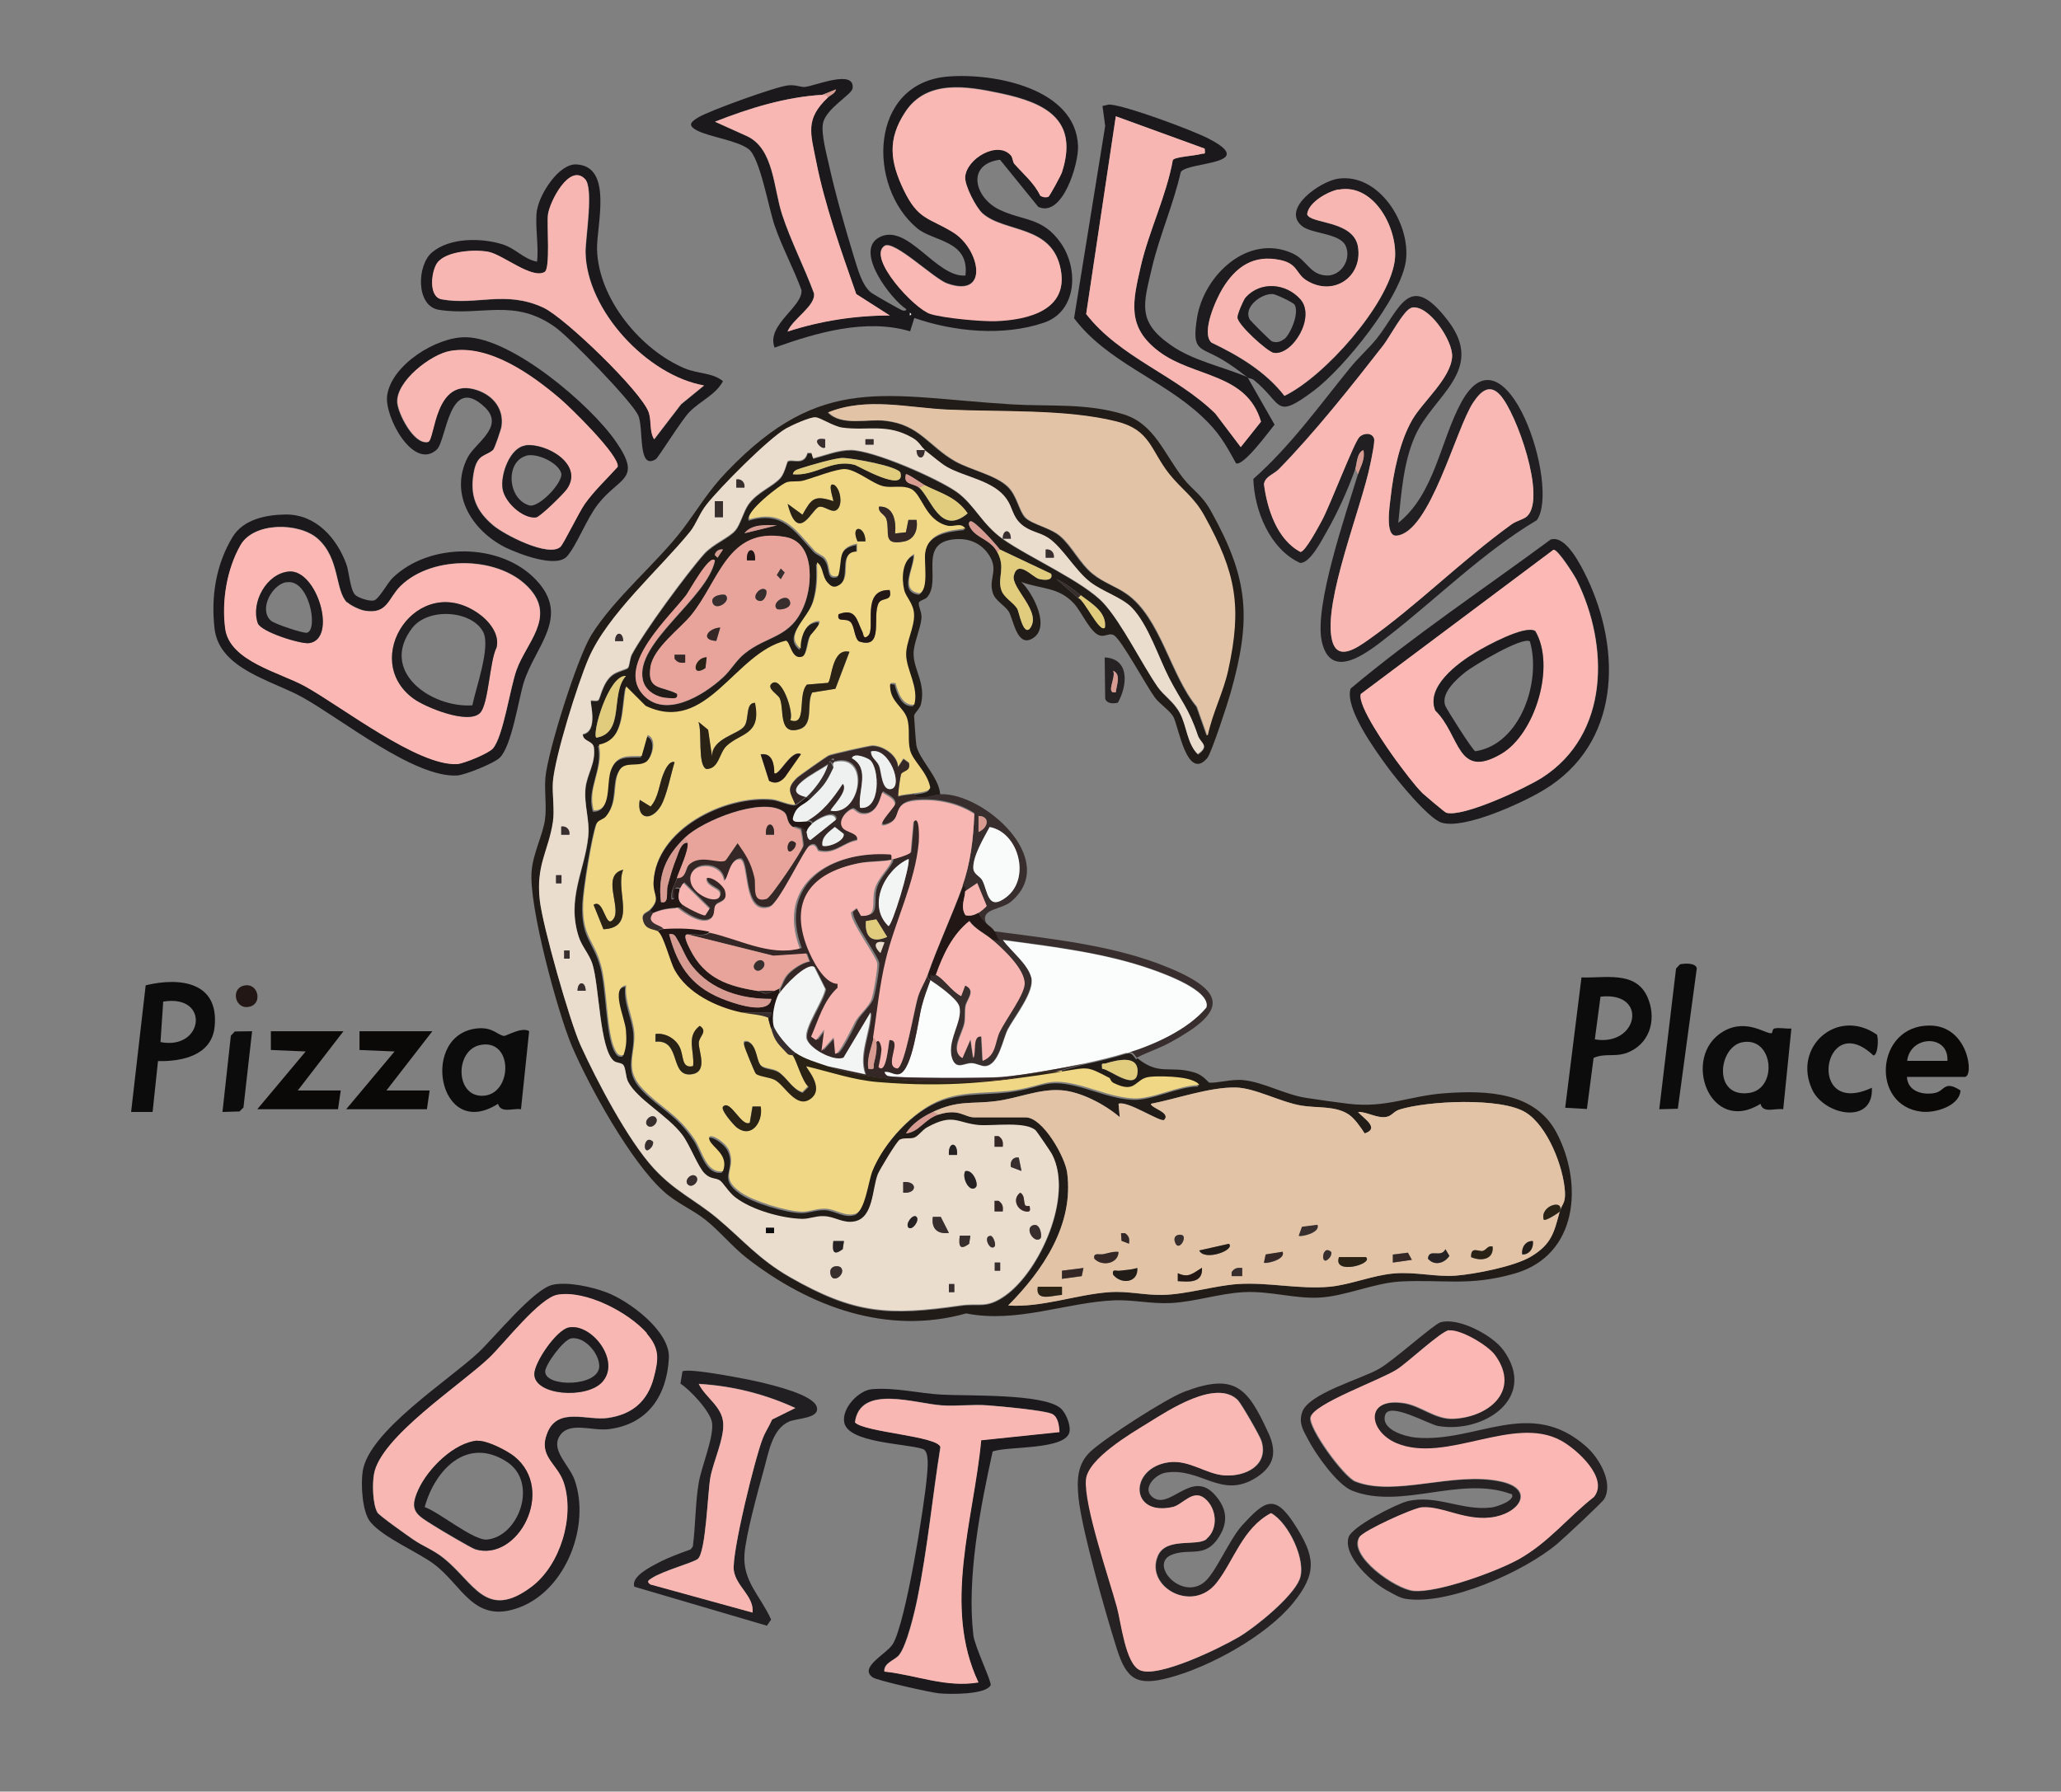 <?xml version="1.0" encoding="UTF-8"?>
<svg id="Layer_1" xmlns="http://www.w3.org/2000/svg" version="1.1" viewBox="0 0 834.7 725.7">
  <rect x="0" y="0" width="834.7" height="725.7" fill="#808080" stroke="none"/>
  <!-- Generator: Adobe Illustrator 29.1.0, SVG Export Plug-In . SVG Version: 2.1.0 Build 142)  -->
  <defs>
    <style>
      .st0 {
        fill: #f0d785;
      }

      .st1 {
        fill: #1b191c;
      }

      .st2 {
        fill: #ebddcd;
      }

      .st3 {
        fill: #0b0808;
      }

      .st4 {
        fill: #f9b7b3;
      }

      .st5 {
        fill: #352725;
      }

      .st6 {
        fill: #fab8b4;
      }

      .st7 {
        fill: #eff1f1;
      }

      .st8 {
        fill: #f8b6b3;
      }

      .st9 {
        fill: #f7b6b2;
      }

      .st10 {
        fill: #fbfcfc;
      }

      .st11 {
        fill: #292215;
      }

      .st12 {
        fill: #f9fafa;
      }

      .st13 {
        fill: #1d1b1d;
      }

      .st14 {
        fill: #221c18;
      }

      .st15 {
        fill: #1e1c1e;
      }

      .st16 {
        fill: #e3c3a5;
      }

      .st17 {
        fill: #fff;
      }

      .st18 {
        fill: #e1cc7e;
      }

      .st19 {
        fill: #382e2e;
      }

      .st20 {
        fill: #d79b91;
      }

      .st21 {
        fill: #0d0c0c;
      }

      .st22 {
        fill: #211f21;
      }

      .st23 {
        fill: #221714;
      }

      .st24 {
        fill: #f8b7b3;
      }

      .st25 {
        fill: #f3f5f5;
      }

      .st26 {
        fill: #262224;
      }

      .st27 {
        fill: #fbb8b4;
      }

      .st28 {
        fill: #e8a49a;
      }

      .st29 {
        fill: #fab7b3;
      }
    </style>
  </defs>
  <path class="st21" d="M717.6,418.5c.2-.1.2-1.7,1-1.9,2-.5,4.7.2,6.9,0l-3.3,32.7c-3.5-.5-8.2,1.8-9.2-2.2-20.6,12.9-32.3-19.2-15.1-29.3,9.8-5.7,17.8,1.7,19.8.6h0ZM705.5,422.2c-9.6,2-11.9,22.6,2.9,20.5,11.8-1.7,9.9-23.1-2.9-20.5Z"/>
  <path class="st3" d="M772.3,436.2c.3,5.9,6.4,7.5,11.4,6.5,3.9-.8,3.7-5.3,10.3-1-.4,6.3-10.2,9.2-15.7,8.6-21-2.3-18.7-35,3.2-34.9,15.8,0,18.1,20.8,14.2,20.8h-23.4ZM788.7,429.7c.6-10.9-15.1-10.4-16.3,0h16.3Z"/>
  <path class="st21" d="M760.1,419c.8,1.5.5,8.5-1.4,8.5-20.4-19.3-27.5,25.6-.6,13.1.8,15.2-19.4,11.2-24.2.7-8-17.3,10.2-33.3,26.1-22.3h0Z"/>
  <g>
    <path class="st14" d="M460.6,428.6c9,7.3,13,2.8,23.1,5.8,3.7,1.1,5.6,4,6,4.1,2.6.4,9.1-1.5,13.8-1,8.2.8,16.9,5.9,25.5,7.2,5.1.8,12.3,1.8,17.2,2.4,15.5,1.8,24.6-3.3,39.2-4.3,16.7-1.2,36.3-.5,45,16,10.9,20.7,8.6,49.6-16.8,57-18.6,5.4-29.5,2.3-46.8,3.3-10.7.7-22.1,6-32.7,6.5-9.9.5-19.9-2.8-30.5-2.2-9.6.5-19.7,3.9-29.4,4.4-8,.4-15.4-1.4-22.9-1.1-19.3.8-39.6,9.4-60,5.3-32,9-63.4-2.7-88.7-22.3-5.8-4.5-11.4-11.3-17-15.7-5.2-4.1-11.8-6.8-16.9-11.5-13.2-11.9-30-42.2-37.1-58.8-5.8-13.8-17.5-56.9-16.3-70.8.6-7.3,4.5-14.6,5.4-20.8.8-5.3-.3-11.6.2-17.2,1-10.8,12.9-48.5,18.6-57.7,9.3-15,26.5-29.1,36.9-42.7,6.2-8.2,10.3-15.5,18-23.5,38.6-40.3,64.2-30.3,115.5-27.2,15.2.9,30-.6,45.1,4,12.6,3.9,16.4,16,24.2,25.9,3.9,5,7.5,6.5,11.4,13.6,15.1,27.2,16.3,43.2,7.8,73.3-1.1,4-7.8,24.6-9.5,26.5-8.2,9.5-11.6-13-13.7-16.8-1.5-2.6-5.5-5.1-7.5-7.8-3.5-4.8-13.2-22.8-16.4-25.1-1.7-1.2-3.5.4-5.4.1-4.1-.5-7.9-9.9-11-13.1-6.2-6.7-13.2-5.7-21.3-8.7,4.8,4.5,12.5,19.1,4,23.2-5.8,2.8-7.2-8-9-11.1-1.6-2.6-5.5-4.4-6.5-7.6-2-6.3,3-9.4-2.2-16.3-3.4-4.5-8.5-6.1-14-5.4-14.1,1.8-4.5,16.5-10.4,23.4-.9,1-3.2,1.3-3.4,2.3-.2,1.4,1.3,3.8,1.1,6.2-.4,4.4-3.2,10.2-3.2,14.3,0,6.7,5,12,3,20.5-.5,2-2.5,3.4-2.8,4.7,0,.6.7,10.5.9,11.8.9,5.7,9.3,13.1,9.7,20.2-2.5,0-5.7,1.7-9.8,1.1-.5,0-1-.6-1.1-1.1,1.8-.3,6.8-.5,6.4-2.6-1.3-6.2-6.9-10.3-8.1-14.8s0-8.6-1.2-12.9c-1.4-4.5-6.7-6.6-6.9-12.7,0-2.2.2-1.8,2.2-1.6,1,3.8,2.8,9.3,7.6,8.7,1.9-7-3.2-14-3.3-20.2-.1-5,3.3-11.2,3.2-16.2-.1-4.6-3.3-7-4-10.1-1.1-4.6-.8-12.1,4.1-14.5.2,5.2-6.2,14.8,2.2,15.9,3.7-1.7,1.7-12.3,2.2-16.3,1.1-8.2,9.5-9.2,16.3-9.9-2-2.7-4.5-.5-7.4-1.2-9.1-2.3-10.1-12.7-14.7-14.9-3.5-1.6-7.4-.3-10.9-1-4.5-.9-10.8-6.8-15.7-7-3.2-.2-12.8,3.5-16.7,4.6-2.3.7-4.9,0-6.9.7-2.4.8-17.5,12.6-15,15,13.5-4.1,18.3,4.1,26.1,12.6,1.2,1.3,3.4,1.9,4.4,3.2,2.7,3.4.4,8.4,5.3,7.1,1.9-6.4-.7-11.4,7.7-13v3.2c-8.4,0-1,11.3-8.4,14.1-1.7.5-2.6-.4-3.6-1.5-2.2-2.4-1.7-6.6-4.3-8.2.2,5.5.2,10.2-1.4,15.5-2.2,7.3-12.3,13.9-5.2,19.4-.2-3.7,1.4-9.3,5.1-10.7,6.3-2.5-.9,4.8-1.2,5.4-1.1,2.1-1.2,7.9-3.4,8.6-4.3,1.4-4.7-6.1-6.5-6.5-20.8,4.8-32,38.2-56.8,26.4l-7.9-7.9c-1.8,8.7-.2,21.4-11,23.6,2.1,9.7-4.9,17.4-2.1,26.6,7.5.3,4.9-10.9,7-16.4,2.4-6.2,6.6-5.5,12.4-5.6l2.4-8.5c4.2,1.5,1.8,9.5-.8,11-3.4,2-8.5-.5-10.6,3.3-3,5.2-.2,12.3-5.4,18.6-1.1,1.3-3.4,1.6-3.8,2.9-1.9,5.2-5.3,26.5-5.5,32.3-.5,13.8,4.5,14.9,7.3,25.4,2.4,8.9,2.2,26.9,5.5,33.7.8,1.5,1.5,2.9,3.5,2.5,1.2-3.5,1.3-6.5,1-10.2-.4-4.9-6.3-17.2.1-18.1-.8,6.5,2.8,13,3.3,19.1.6,8.8-4.3,14.7,3.4,22.8,7.5,7.8,13.9,9.7,21,20.4,3.1,4.6,4.7,14,11.5,13,2.5-6.6-4.2-9.6-5.4-12.5-1.7-4,6.2,0,7.9,4.1,3.2,7.8-4.6,10.4,4.8,17,5.2,3.7,18.7,7.7,24.9,7.8,3.2,0,6-1.4,9.7-1.2,4,.3,7.5,3.3,11.8,2,3.8-1.2,5.1-13.1,6.8-17.2,4.6-11.6,16.7-25,28.6-29.2,9.8-3.4,19.9-2,30-3.8,11.8-2,12.6-5.2,26.1-1.6,7,1.9,13.5,4.7,21.1,5.1,7.8.4,18.4-5.4,26.6-5.4-1-2-6.3-2.9-8.3-3.1-3.2-.3-8.9-.6-11.9-.2-6,.8-5.2,7.1-14.4,2.5-1.2-.6-1.4-1.9-1.8-2.1-9.5-4.9-8.5-4.3-19.2-2.6h-3.3l12-3.3c5.7-1.2,11.9-2.7,17.4-4.4,3-.9,3.1,1.1,4.4,2.2h0ZM488.9,297.8c1.9-9,6.2-17.1,8.2-26.1,5.7-25.9,3.2-39.5-9.5-62.5-4.4-7.9-9.4-10.8-14.4-17.2-7.6-9.7-7.6-17.8-21.3-21.2-20.4-5.1-46.8-3.8-68.2-4.8-16.1-.8-32.8-5.2-48.5,1.1,5.5,5.7,15.9,2.5,23.3,3.4,13.9,1.6,17.6,10.4,28.2,16.4,6.2,3.5,16.4,5.5,21.3,10.3,3.8,3.6,4.6,9.9,7.1,12.5s10.2,4.1,14.2,7.6c4.7,4.1,7.8,10.9,13.1,15.2,4.3,3.5,9.4,5,13.7,8.1,13.8,9.6,17.8,32.9,28.4,45.7l4.1,11.6h0ZM374.5,182.3c-1.3-1-2.1-3-4.7-4.6-10.4-6.2-18-2.8-28.5-4.2-3.7-.5-9.1-4.1-11-4.2-2.2-.1-9.5,3.2-11.8,4.5-7.2,4.1-26.9,23.9-32.3,30.9-2.7,3.5-4.1,7.9-6.6,10.9-12.4,15.4-33.5,33.5-41.2,51.5-4.4,10.3-13.5,39.3-14.4,49.9-.4,5.2.7,11.3,0,16.3-1.8,11.7-6.9,17.3-5.3,31.6,1.2,10.5,12.1,48.9,16.5,58.7,6.6,14.6,19.2,38.5,29.7,49.9,8.7,9.4,16.6,12.6,25.6,20.1,10.5,8.8,16.8,16.6,29.5,23.9,26.1,15,40,15.7,69.1,11.5,7.6-1.1,10.3,1.4,17.9-3.9,14.3-10,27.8-40.5,19.2-57.2-.5-.9-6.2-9.3-6.6-9.7-3.8-3.8-17.2-1.8-22.9-2.2-9-.7-10.4-4.8-20.9.8-2.2,1.2-3.7,3.8-5.5,4.3s-3.9,0-5.8.8c-1.2.6-8.2,12.1-8.9,14-2.3,5.8-1.7,17.4-9.3,19.1-5,1.1-8.1-2-12.8-2.1-3.1,0-5.6,1.2-8.5,1.1-8.3-.3-20.5-3.7-27.2-8.8-2.6-2-4.9-6-6.2-6.8-1.7-1.1-3.6-.4-6-2.7-2.8-2.6-6-11.5-9.2-15.8-6-7.9-18.3-14.3-22-21.6-1-1.9-.9-5.3-1.8-6.6-.8-1-2.8-.8-3.9-1.7-5.8-4.8-5.9-30.4-8.7-39.3-1.2-4-4.2-7.1-5.5-10.9-5.1-15.7,2.4-27,3.8-40.8.7-6.6-1.8-12.9-1.1-19.6.6-5.7,4.1-9.9,3.4-16.4-.3-2.8-4.5-2.3-4.5-5.4,6.5-1.2,2.7-13.1,3.3-13.6.3-.2,2.3.4,3-.2.8-.7,1.7-7.2,5.7-10.2,2-1.5,5.8-2.2,6.3-2.9.7-.8.7-3.8,1.6-5.5,4.9-9.2,22.1-32.6,29.2-40.6,3.7-4.1,10.1-6.5,12.7-9.6,2-2.3,3.2-7.5,5.3-10.5,3.7-5.2,10-7.2,13.1-10.9,1.5-1.9,2.5-6.3,2.8-6.5,1.8-1.2,6.6,1.9,8-3.4h1.6s.7,2.2.7,2.2c4.9-1.3,10.1-3.4,15.2-3.4,9.1,0,35.3,11.6,43,17,7.1,5.1,10.2,13,18.6,19,10.5,7.4,32.9,17.3,40.9,26.1,7.4,8.1,15.2,24.2,21.8,33.8,2.6,3.7,6.5,6,9,10.6,2.9,5.4,2.9,12.4,7.3,16.7,5-3.6,1.1-4.3,0-7.6-3.8-11.1-6.8-13.9-11.6-23.2-4.3-8.4-8.4-21.5-15.1-28.5-4-4.2-11.8-6.5-16.9-10.4-6.1-4.8-11.2-14.1-17-17.9-3.4-2.2-7.4-2.4-10.9-5.5-3.7-3.3-3.5-6.7-6-10.3-5.2-7.4-16.7-8.7-24.1-12.9-2.6-1.5-6.3-4.8-9-6.8h0ZM321.1,192.1c9.2.8,15.7-6.3,25.1-3.8,1.1.3,20.4,11.5,18.5,3.3-.6-2.8-20.1-6.2-23.4-6.1-3.1,0-13.2,3-16.7,4.1-1.4.5-3.2.8-3.5,2.5h0ZM374.5,196.5c-1-.5-7.2-4.9-7.6-4.4-1.2,4.5,3.3,3.5,5.4,5.5,5,4.6,8.6,19.6,19.6,10.4-4.7-6.8-10.7-8.1-17.4-11.4h0ZM405,222.6c-1.4-1.9-10.5-12.1-12-11.5-1.8.9.9,4,1.5,4.5,2.9,2.7,7.1,3.7,9.4,8,3.5,6.5,0,10.2,1.6,15.3,1,3.2,5,5,6.5,7.7.7,1.2,2.3,10.7,5,8.1,5.4-6.7-7.7-16.5-6.4-21.6,1.7-6.6,7.5.7,10.2,1.4,1.9.5,5.9.9,4.9-2.1l-20.7-9.8h0ZM314.6,212.8c-4.3-.1-10.1-.6-13.1,3.2l13.1-3.2ZM289.5,227c-2.3-2.3-10.3,12.5-11.5,14.1-6.8,8.9-27.9,28-17.9,39.9,8.9,10.6,24.9.7,32.7-6.5,3.4-3.1,5.2-6.8,8.8-9.7,9.2-7.5,18.7-6.1,24.1-19.5,3.5-8.7,4.2-25.6-7.5-27.7-23.6-4.3-26.9,17.9-38.4,31.9-4.5,5.4-15.2,13.1-16.3,20.8-1.4,9.6,4.7,7.5,10.8,10.8.6,2.5-2.3,1.7-3.8,1.7-4.4-.2-9.1-2.7-10.1-7.4-3.3-15,26.2-33,29.2-48.3h0ZM289.5,224.8l1.1,1.1,2.2-3.3c-1.4-.4-3.1.6-3.3,2.2ZM437.7,241.1c-3.1-2.4-6.2-4.9-9.8-6.5l8.7,7.6c2.3.1,8.7,14.4,10.9,12,.8-6.3-5.5-9.8-9.8-13.1h0ZM253.5,273.8c-6.9-.5-13.8,23-12,25,11.7-2,5.5-17.9,12-25ZM446.4,432.9c2.9.2,13.6,9.3,14.2,1.6s-8.6-5-12.7-3.8c-1.5.5-1.9-.7-1.6,2.2h0ZM631.7,490.7c.8-2.9,2.4-3.2,2.1-8-.6-10.1-7-26.6-15.9-32.1-10-6.2-39.8-4.7-51-1.2-2.5.8-3.2,2.6-5.4,3-3.8.7-7.8-2.1-11.5-2,2.1,2.5,9.1,6.6,2.7,8.7-1.6-2.4-4.1-6.1-6.5-7.7-5.5-3.6-12.7-2.4-19.3-3.6-8.4-1.5-18.8-7.2-26.5-7.3-10.5-.2-23.9,4.6-34.3,6.6,0,1.8,8.3,3.6,5.4,6.5-1.2,1.3-15-8-18.5-6.5l.5,5.4c-6.1-5.2-15.8-10.4-23.9-10.9-8.8-.6-17.3,3.2-26.2,4.4-10.1,1.3-15.2-.5-25.6,4.4-4.1,1.9-8.5,4.8-10.9,8.7,5.3-.6,7.5-5.8,13.1-7.6,8.5-2.7,10.5,1.1,14.7,1.1h20.7c7,0,16,16.1,16.8,22.4,2.8,21.1-9.8,39.7-23.9,53.8,13.6.9,27.5-4.5,40.9-5.4,7.6-.5,14.4,1.3,21.8,1.1,9.8-.3,20.7-3.8,30.4-4.4,12.3-.8,24.8,2.3,37.1,1.1,8.4-.8,17.3-4.7,26.2-5.4s16.9,1.6,24.9.9,23.8-3.8,30.4-7.7c8.3-5,9.3-9.7,11.7-18.3h0Z"/>
    <path class="st1" d="M404.9,64.7c-13.8,1.9-10.2,15.5,0,20.3,9.7,4.6,17.3,2.9,24.7,13.4,7.4,10.6,6.5,27.8-6.8,32.3-16.5,5.6-36.3,3.7-52.5-1.9l-1.7,5.4c-17.9-5.3-37.8.5-54.9,6.6-3.5-9.2,11.5-16.5,10.9-23.3-3.2-8.8-7.9-17.4-10.9-26.2-2.4-7-5.9-27.4-10.5-30.9s-15.7-4.9-20.8-7.5c-4.1-2.1-2.7-3.5.5-5.4,4.5-2.7,31.3-12.4,36.2-12.9,3.1-.4,5.1.8,7,.6,4.3-.5,20.2-7.3,19.2.6-.3,2.5-10.9,8.2-12,14.2-.8,4.2,1.5,12.6,2.5,17.1,2.5,11.3,6.6,25.7,10,36.8,1.5,4.7,3.2,11.7,7.1,14.7.9.7,11.8,6.9,12.5,7.1.5.2,1.8.3,1.6-.5-6.2-4.1-20.9-23.2-11.2-28.9,11.5-6.7,23.3,16.3,35.2,15.3,1.7-14.3-13-13.7-19.5-19.1-20.5-17-19.5-59,12.5-61.5,18.7-1.5,51.7,4.8,52.6,28.1.3,7.3-6.3,29.2-16.1,24.7l-15.4-19h0ZM424.5,79.7c.5-.3,5.2-8.9,5.6-10.1,6.9-21.4-6.9-28.1-24.9-31.9-13.6-2.9-29.9-5.7-38.6,7.6-7.2,11.1-6.1,20-.6,31.5,5.8,12.2,10.1,11.2,19.9,17.1,11,6.7,15.1,27-2.3,20.8-5.4-1.9-21.6-17.8-25.4-15.2-7,4.8,12.1,25.5,18.6,27.5,5.5,1.7,20.6,3.1,26.6,2.9,12.9-.5,29.3-4.4,26.2-20.8-3.4-18.3-22.7-14.8-31.7-22.8-2.6-2.3-7.2-11.2-7-14.7.5-7.4,13.1-15,18.5-8.8.8.9.7,2.6,1.4,3.4,3.7,4.2,8,7.7,10.5,12.9.8.6,2.3.9,3.2.4h0ZM333.1,38.4c-15.1.9-29.6,5.4-43.6,10.9l13.1,5.9c10.8,5.2,10.6,21,14.1,31.7s9,21.3,12.9,31.9c.8,5.1-8.7,10.4-10.7,15.5,13.3-4.4,27.4-6.6,41.4-6.5l-13.6-8.7c-5.8-16.8-12.8-36.1-16.2-53.6-2.3-11.6-4.6-17.2,4.7-26,1-.9,3-1.6,3.3-3.3l-5.5,2.2h0ZM368.5,126.7v1.1c.7-.4.7-.7,0-1.1Z"/>
    <path class="st22" d="M548.9,189.9c-3,8.5-7.3,18-11.8,25.8-1.9,3.3-6.6,12.6-10.6,12.3-12.2-5.6-18.5-21.2-18.9-34,15.1-13.4,26.5-29.4,39.1-44.9,3.2-4,7.6-7.9,10.9-12,9.4-11.8,13-28,28.9-7.1,15.3,20.1-6.2,30.3-13.4,46.6-4.8,10.8-5.6,23.6-6.8,35.2,14.8-11.8,17-33.3,25.6-49,18-32.7,40.2,34.5,30.5,47.9-21.9,13.1-40,31.3-60,46.9-7.7,6-23.4,19.1-27.1,2.1-3.1-14.4,9.9-51.9,14.6-67.4.9-3.1,3-6,2.2-9.8-2.7.9-2.6,5.7-3.3,7.6h0ZM571.5,124.7c-3,.8-8.8,11.9-11.2,15-12.7,16.4-27.9,35.6-42.4,50.3-2.1,2.1-5.5,2.9-6,6,1.2,10,5.2,22.5,14.8,27.5,2-.1,7.4-10.4,8.7-12.8,3.2-5.9,13.1-31.9,15.2-33.8,1.8-1.7,5.2-1.8,5.9.7.4,1.3-1.1,8.2-1.5,10.2-3.5,17.6-19.1,55.5-15.6,71.1,2.1,9.3,10.2,3.5,14.9.1,19.3-13.5,38-32.3,57.9-46.7,1.9-1.4,5.2-2.1,6.4-3.4,7.6-7.6-4.4-41.6-11-48.9-4.3-4.8-7.9-1.6-10.9,2.9-7.1,10.5-17.4,52.8-31.1,54-4.9.4-2.7-12.6-2.4-15.5,1.1-10.1,3.7-22.8,8.8-31.5,4.3-7.3,15.5-16.7,16.1-25.4.5-6.5-9.8-21.7-16.6-19.9h0Z"/>
    <path class="st26" d="M612.1,605.2c-20.8-7.7-44.4,6.5-64.5-1.4-6-2.4-14.7-14.7-17.7-20.5-1.9-3.7-4-6.5-2.6-11.1,2.4-7.8,23.9-13.5,31.3-17.8,5.8-3.3,21.8-17.8,24.8-18.8,7.3-2.1,21,5.2,25.4,11.2,14.2,19.4-7.9,34-26.4,30.8-3.8-.7-19.7-9.9-21.4-4.5-1.9,6,8.1,8.8,12.4,9.2,24.8,2.2,46.3-16.7,69.2,3.8,5.1,4.6,10.9,14.5,7.1,21.1-.8,1.4-16.5,16-19,18.1-13.2,11.2-44.2,25.1-61.5,22.3-2.4-.4-4.7-1.9-6.8-3-6.5-3.3-18.7-14.3-16.2-22,1.4-4.3,19.1-13.3,23.7-14.5,12-2.9,22.1,4,34.2,2.5,1.9-.2,10-2.9,8.1-5.5h0ZM586.7,538.9c-3.5.6-16.6,13-21.1,15.9-6.8,4.4-33.9,13.9-35,19.4-.9,4.3,13.5,24.2,18.2,26,16.2,6.3,39.8-4.2,58.9,0,13.4,2.9,8.2,12.1-2.2,14.3-11.5,2.4-21.3-4.5-29.9-3.8-3.5.2-23.6,9.4-25.2,12-4.6,7.6,14.6,21.1,21.9,21.8,9.8.9,33.6-7.9,42.6-12.8,12.1-6.8,19.7-16.8,30.4-25.2,6.2-7.6-7.1-19.3-13.4-22.8-19.2-10.5-46.4,9.5-66.5,1.1-11.7-4.9-13.1-18.9,3.2-16.3,6.8,1.1,12.5,6.6,19.8,6.3,14.3-.6,27.2-11.2,16.9-25.6-2.9-4.1-14.3-10.8-18.9-10.1h0Z"/>
    <path class="st26" d="M466.3,606c7.1,6.8,16.2-11.6,25.9-.3,4.7,5.4,5.3,10.8,1.5,16.8-5.6,8.9-11.7,4.4-19,7.2-9.5,3.6,3.2,18.3,12.6,11.5,4.8-3.4,10.3-17.3,15.8-23.4,9.1-9.9,13.1-12.9,21.1-.5,8.5,13.1,9.4,19.8-.5,32-10.8,13.3-33.9,26-50.3,30.3-12.9,3.4-17.2.8-21.2-12.1-4.3-13.6-14.1-47.8-15.4-60.8-.7-7.1-.6-13.7,4.9-18.8,6.1-5.6,30.4-21.3,38-24.2,20.4-7.7,25.5-1.7,33.8,16.3,3.6,7.6,3,13.5-4.6,18.4-14.2,9.2-22.5-4.2-36.8-1.9-4.2.7-9.3,6.1-5.8,9.5h0ZM488.6,623.4c5-4.1,4.2-12.7-.8-16.6-4.7-3.6-8.8,2.7-12.7,3.6-17.6,4.1-17.8-15.8-1.7-18.1,8.4-1.2,15.1,4.8,22.6,5.3,8.6.6,18-4.1,15-13.9-.6-2-8.2-15.2-9.6-16.6-8.7-8.6-27.9,4-36.3,9.3-7.2,4.5-24.3,14.5-25.1,22.9-.9,10.4,9.3,39.9,12.5,51.6,1.6,6,3.4,22.9,9.3,25.6,7.4,3.3,32.7-9.1,40-13.4,6.8-4,21.7-16.2,24.6-23.3,3-7.4-4.5-23.1-11.5-26.9-11.5,6.1-15,19.2-22,28.2-9.9,12.6-29.1,1.6-23.9-10.8,3.3-7.9,15.9-3.7,19.8-6.9h0Z"/>
    <path class="st15" d="M223.8,520.4c6.2-1.3,15.7.8,21.6,3,9.3,3.4,26,15.8,25.5,26.6-.8,15.4-8.6,27-24.5,28.9-6.8.8-16.2-3.4-19.9,3-3.3,5.7,4,11.5,6.2,17.5,6.5,18.5-3.4,44.4-22.1,51.6-18.7,7.2-23.2-8.8-34.9-17.5-6.6-4.9-20.3-10.6-25.6-16.9-3.5-4.1-4-15.6-3.2-20.7,2.5-16.2,34.7-36.7,46.8-48,6.6-6.2,22.6-26,30.2-27.5h0ZM261.9,540.1c-7.5-8.5-24.6-17.4-36.1-15.6-7.4,1.2-21.7,19.8-27.8,25.6-11.7,11.1-44.1,32.2-46.6,47.1-.7,3.9-.5,12.1,1.4,15.5.7,1.2,12,9.2,14.3,10.8,4.1,2.8,8.5,4.3,12.8,7.9,12,9.8,17,25.2,35.4,11.3,11.6-8.8,17.5-28.5,12.9-42.2-2.6-7.8-10.4-10.6-6.6-20.1,4.3-10.6,16.2-4.8,24.5-6,9.9-1.4,16.1-6.7,18.6-16.3,2-7.7,2.4-11.9-2.9-17.9h0Z"/>
    <path class="st1" d="M143.8,240.9c1.1,1.2,5.8,2.8,7.7,2.3,2-.6,5.4-7,7.4-9,15-14.7,44-14.5,58.3.8,14,14.9-.5,26.7-5.1,41.5-2.1,6.8-4.9,26-9.8,30.5-2.3,2.2-13.7,6.8-17,7.1-17.3,1.2-47-22.9-62.9-31.7-12.2-6.8-33.5-11.3-35.5-27.7-1.5-12.9.5-26,7.3-37.2,4.4-7.2,13.6-9,21.5-9.1,12.2-.1,20.7,9.5,24.6,20.2,1.1,3.1,1.5,10.2,3.5,12.3h0ZM140.6,244c-5-5-2.8-17.7-11.8-25.8-7.5-6.7-25.9-6.9-31.3,2.5-5.6,9.8-7.7,22.8-6.2,33.9,1.8,13.2,22.1,17.7,32.3,23.3,15,8.3,45.8,32.5,61.7,31.5,2.8-.2,12.7-4.3,14.4-6.3,4.2-4.8,6.9-24.6,9.6-31.9,3.9-10.9,15.4-20.9,5.7-32.3-11.8-13.9-39.7-14.4-52.7-1.6-5.1,5-5.2,11.6-14.6,10-1.8-.3-5.7-2.1-7-3.4h0Z"/>
    <path class="st1" d="M217.6,84.7c1-6,8.6-18.4,15.8-18.1,15,.7,8.2,24.6,8.4,34.4.5,19.9,17.6,40.7,35.5,48.2,5.5,2.3,11.3,1.7,15.5,5.2-3,5.6-9,7.8-13.6,12.5-3.3,3.4-12.6,18.5-13.6,19.1-7.6,4.7-4.7-12.9-7.2-17.9-2.8-5.8-27.5-31.2-33.3-35.4-16.7-12.2-30-4.5-47.3-7.2-9.5-1.5-9-18.1-2.8-23.3,7.2-6,19.7-5.9,28.3-3.3,5.8,1.8,8.4,5.9,14.2,7.1.8-6.5-1-15.1,0-21.2h0ZM236.9,72.5c-6.2-6.3-14.2,9.3-14.9,14.5-.5,4,1,21.8-1.3,23.2-5,3.1-16.8-6.8-22.7-8.1-5.4-1.1-17.2-.5-20.8,4.4-2.5,3.4-3.7,13.8,1.7,14.8,14.2,2.6,25.8-3.8,41.3,3.4,8.7,4.1,39.6,33.9,42.6,42.4,1.2,3.4.2,7.6,2.2,10.9l10.9-14.2,9.3-7.6c-22.9-4-47.6-30.4-48-54,0-5.7,3.4-26-.2-29.6h0Z"/>
    <path class="st1" d="M505.3,152.9l10.9,19.1c-2.4,2.9-12.4,16.7-15.6,15.7-4.3-7.9-7.1-12.8-13.8-19-15.9-15-38.4-22-51.8-39.8l12.6-77.9-1.1-8.1c1.2-.1,2.2-.7,3.4-.5,7,.7,32.6,10.2,39.5,13.7,20.9,10.8-8.6,9.3-11.2,13.6-2.9,12.9-8.6,25.8-11.6,38.5-3.5,15-6.2,22,7.6,31.6,8.9,6.3,21,8.7,31.1,13h0ZM487.9,60.2l-36-13.1-12,80.1c13.8,17.8,36.4,24.8,52.3,40.3l10.3,13.6,8.2-10.3c-5.8-19.8-27.2-17.8-41.3-28.4-13.1-9.9-10.7-20-7.4-34.5,3.3-14.3,10.3-28.5,13-43.1.9-1.3,8.9-1.7,11.3-2.4,1.6-.5,1.9.6,1.6-2.2h0Z"/>
    <path class="st1" d="M402,588c-5,22.8-10.5,50.9-7.8,74.3.5,4.5,7.6,19.2,7,20.3-2,3.9-16.7,3.7-20.8,3.3-3.4-.3-25.2-5.2-27-6.5-5.7-4.1,5.8-9.5,8.2-13.5,5.2-8.5,12.8-56.1,13.8-67.9.2-2.6,1.2-10.2-1.7-11.1-7.2-2.3-30.3-2.4-31.8-10.8-1-5.7,5.8-12.9,11.2-13.4,9.5-.8,18.9,1.7,28.3,2.2,10.1.6,40.8-.5,48,5.4,2.2,1.8,4.1,6.5,3.8,9.3-.8,8-25.7,6-31.3,8.4h0ZM429,580.1c-.2-2.5-.5-6.2-2.9-7.4-2.8-1.5-21.4-3.1-26-3.5-6.1-.5-12.4.4-18.6,0-10.9-.7-33.3-8.7-35.3,6.9,3.9,4,33.6,5.5,34.6,10-3.2,20-5.2,41.5-9.3,61.3-1.1,5.4-4.3,19.1-7.5,23-1.7,2.1-6.2,3.1-5.9,6.6,13,1.4,24.8,6.6,38.1,4.4-14.6-30.8-1.9-66,1.1-98.1l31.6-3.3h0Z"/>
    <path class="st1" d="M177,182c-9.4,8.9-21.4-13.1-20.2-21.8,1.7-12.4,20-23.8,31.8-23.6,18.7.2,50.7,27.4,61,42.5,10.5,15.3,1.3,14-7.4,25.1-4.6,5.8-8.7,16.9-12.6,21.2-4.4,4.8-19.4-1-24.8-3.6-13.6-6.8-23-21.6-15.4-36.5,3-5.9,15.3-12.5,6.9-20.4-14.5-13.7-15.4,13.4-19.4,17.2h0ZM199.9,182c-3.1,3.2-6.8,1.4-8.2,9.8-1.5,9.1,1.1,15.2,7.9,21,4.5,3.8,22.4,13,27.2,8.8,1.3-1.1,7.6-14.1,9.9-17.4,4-5.5,8.8-10,13.3-15,.9-4.5-19-24-23.3-27.6-11.5-9.8-28.7-22.1-44.4-19.4-7.8,1.3-22.1,12.3-21.5,20.9.3,4.4,6.7,17.2,12.4,16,2.9-.6,2.4-26.9,20-21,6.5,2.2,10.9,7.6,9.8,14.7-.2,1.3-2.7,8.6-3.3,9.3h0Z"/>
    <path class="st13" d="M628.2,218.5c6.1-1.7,12.1,10.6,14.5,15.5,14.3,30,13.4,67.4-17.5,86-8.4,5.1-32.2,16.1-41.4,13.2-5.4-1.7-18.2-17.5-22-22.7-4.8-6.6-17.3-23.7-14.8-31.6,25.9-21.7,54-40.4,81.2-60.5h0ZM629.2,222.7l-78,58.4c-1.5,4.6,11,22.4,14.3,26.9,2.9,4,7.3,9.9,10.7,13.3,1.1,1.1,9,7.8,9.6,7.9,6.8,2,32.2-10,38.8-14.2,27.3-17.5,27.2-53.5,14-80.1-1-2-7.6-12.5-9.3-12.2h0Z"/>
    <path class="st15" d="M505.3,152.9c-3.6-2.7-6.6-5.1-10.6-7.4-8.8-5.2-12.1-2.9-9.9-16.8,2.8-17.3,20.7-34.2,38.6-26.1,6,2.7,7,8.8,14,9,5.9.1,10-6.7,7.6-12s-14.1-4.8-17.9-8.2c-8.1-7.1,7.7-17.9,14.7-19,16.7-2.5,29.5,18.2,27.6,33.1s-25,43.6-37.5,52.9c-15.9,11.8-12.2,5.2-24-4.4-1-.8-2.3-.8-2.7-1h0ZM542.1,76.8c-4.2.8-12.1,5.1-12.7,10,.9,4,18.8,2.3,20.6,13.3,1.9,12.4-10.3,20.4-21.1,13.4-4.1-2.7-3.3-6.6-10.4-8.1-10.8-2.3-18,2.7-23.4,11.6-2.7,4.5-8.7,17.7-4.5,21.8,11.1,5.3,22,11.8,29.6,21.6,16.1-7.7,41.8-36.6,44.6-54.3,2-12.6-8-32-22.7-29.2h0Z"/>
    <path class="st22" d="M275.6,560.3l.8-4.8c2.3-1.6,27.2,3.3,31.7,4.4,4.9,1.2,21.3,5,22.7,10,1.3,4.7-7.9,4.5-11.2,5.9-6.9,3-8.3,12.6-10.2,19.3-2.3,8.4-7.4,26.7-7.9,34.6-.7,10.9,6.5,16.7,10.8,26.3l-1.7,2.5-53.7-15.8c-1.4-4.1,6.5-8,9.7-9.7,4.2-2.2,8.7-3.8,13.1-5.4l.9-1.2c1.1-8.3,1-17.8,2.4-25.9,1.2-6.8,6.1-18.2,5.4-24.1-.5-4.5-9-13.6-12.9-16h0ZM322.2,570.3c-12.4-5.7-25.5-9-39.2-9.8,2.7,5.6,9.4,9.1,9.9,15.8.4,6.3-4,15.5-5.2,22.1-1.1,6-1.8,30.3-5.1,33-1.8,1.5-14,4.8-18.5,7.7-1.3.9-2.5,1.3-.7,2.6l41.4,11.4c.6-6.6-6.6-10.4-7.6-17-1-6.8,8.7-45.8,11.7-53.5,1-2.6,2.7-5.1,3.8-7.7l9.5-4.7h0Z"/>
    <path class="st21" d="M642.6,449.2l-8.7-.5,6.6-52.8c9.5.4,21.7-2.8,26.6,7.7,3.8,8.3,1.7,18.2-6.9,22.3-5.6,2.7-9.7.4-14.8,2.6l-2.7,20.7h0ZM645.9,421c17.6,3,21.8-19.5,2.3-17.3l-2.3,17.3Z"/>
    <path class="st21" d="M64,429.7l-2.2,20.7h-8.7l5.9-51.3c14.1-3.4,29.9-1.3,27.9,17-1.3,11.4-13.1,13.9-22.9,13.7h0ZM65,422.1c17.5,3.4,20.2-19.5,1.1-16.4l-1.1,16.4Z"/>
    <path class="st19" d="M460.6,428.6c-1.3-1-1.3-3.1-4.4-2.2,11.1-3.4,24.8-9.6,32.3-18.5,1.9-6.8-16.8-13.5-21.9-15.3-19-6.7-40.6-9.3-60.5-12,3.2,4.5,10.2,9.7,11.5,15.2,1.4,5.7-6.8,15.8-9.5,21-2,3.8-3.6,14.5-9.1,14.9-1.7.2-3.6-1.1-5.5-1.2-3,0-5.6,2.5-7.6-1-3.4-7.4,4.3-16,2.5-22.1-.9-3.1-9-8.8-11.8-10.6.2-.5-.2-1.5,0-2.2,1,.9,2,0,2.1,0,3.1,1.3,6.8,7.1,10.4,8.7l1.6-4.3c4.7,2.1.7,5.8.2,8.4-.4,2.4,0,4.8-.5,7.1-.9,4.2-5.8,11-.8,13.9l3.3-7.6,1.1,7.6c1.2-2-.5-9.4,3.3-8.7l.5,9.8c5.5-2.2,4.9-7.5,6.9-11.7,2.5-5.1,10-14.9,10.1-19.4.2-6-8.8-14.2-13.2-18l3.2.6c-1.2-1-1.4-2.6-2.2-3.8,23.2,3.1,49,5.7,70.8,14.8,24.5,10.2,22.5,18.2.8,30.1-4.5,2.5-9.3,4-13.8,6.3h0Z"/>
    <path class="st21" d="M214.3,417.7l-3.3,31.6c-3.3-.5-8.2,1.8-9.3-2.2-24.4,15.6-32.1-29.2-7.6-30.6,5.6-.3,7.5,2.8,10,3.1,1,.1,7-3.7,10.1-2h0ZM194.4,423.3c-10.4,2.2-10.1,21.7,1.8,20.5,11.5-1.2,11.6-23.3-1.8-20.5Z"/>
    <polygon class="st3" points="139.1 417.7 120.6 441.7 138 441.7 136.9 449.3 104.2 449.3 123.8 425.9 109.7 425.3 109.7 417.7 139.1 417.7"/>
    <polygon class="st3" points="175.1 417.7 156.5 441.7 174 441.7 172.9 449.3 140.2 449.3 159.8 425.9 145.6 425.3 145.6 417.7 175.1 417.7"/>
    <path class="st21" d="M679.5,449.1l-7.5.2,6.8-57,1.6-1.7c1.8-.4,6.3-.7,6.8,1.6l-7.7,57h0Z"/>
    <path class="st19" d="M399.6,374.1c-1.4-1.5-2.4-2.5-3.3-4.4.6-.3,3.1-2.4,3.2-2.8l-3.8-9.2-4.9,3.3c0-.9,0-1.9-1.1-2.2,3.5-9.7,4.5-19.3,4.9-29.5-6.8-4.4-15.4-6.1-23.5-5.4v-1.1c4.1.6,7.3-1,9.8-1.1,17.3-.7,48.4,26.5,28.7,43.4-4.2,3.6-12.8,2.8-10.2,8.9h0ZM396.3,337c4-1.7,4.8-6.4,0-6.5v6.5ZM400.8,335c-2.3,4.3-6.9,11.9-6.6,16.8.1,2.5,2.8,3.1,3.7,4.9,2.2,4.4,2.2,12.7,9.9,6.5,9.7-7.8,4.6-26.1-7-28.2h0Z"/>
    <polygon class="st21" points="102.1 417.7 98.6 448.6 97 450.2 90.1 450.4 93.5 419.5 95.1 417.8 102.1 417.7"/>
    <path class="st26" d="M452.8,284.6c-1.9.5-4.5.5-5.2-1.6l-.2-16.7c10.3.5,9.2,11.5,5.3,18.4h0ZM451.9,280.4c.2-2.6,2.4-7.3-1.1-8.7,1.4,2.5-3.3,9.6,1.1,8.7Z"/>
    <path class="st23" d="M98.5,399.3c6-1.7,8,7,2.8,8.4-6,1.7-8-7-2.8-8.4Z"/>
    <path class="st20" d="M550,192.1l-1.1-2.2c.7-1.9.6-6.7,3.3-7.6.8,3.8-1.2,6.7-2.2,9.8Z"/>
    <path class="st0" d="M430.1,434c10.8-1.7,9.8-2.3,19.2,2.6.4.2.5,1.5,1.8,2.1,9.2,4.5,8.4-1.8,14.4-2.5,3-.4,8.8-.2,11.9.2,2,.2,7.3,1.1,8.3,3.1-8.2,0-18.9,5.8-26.6,5.4-7.6-.4-14.1-3.2-21.1-5.1-13.5-3.6-14.3-.4-26.1,1.6-10.1,1.7-20.3.3-30,3.8-11.8,4.2-24,17.6-28.6,29.2-1.6,4.2-3,16.1-6.8,17.2-4.2,1.3-7.8-1.7-11.8-2-3.7-.3-6.5,1.2-9.7,1.2-6.3-.1-19.7-4.2-24.9-7.8-9.4-6.6-1.6-9.2-4.8-17-1.7-4-9.6-8.2-7.9-4.1,1.2,3,7.9,5.9,5.4,12.5-6.8,1-8.4-8.4-11.5-13-7.2-10.6-13.6-12.6-21-20.4-7.7-8.1-2.8-14-3.4-22.8-.4-6-4-12.6-3.3-19.1-6.5.9-.5,13.2-.1,18.1.3,3.7.3,6.7-1,10.2-2,.4-2.8-.9-3.5-2.5-3.3-6.8-3.1-24.8-5.5-33.7-2.8-10.5-7.8-11.7-7.3-25.4.2-5.9,3.6-27.1,5.5-32.3.5-1.3,2.8-1.6,3.8-2.9,5.2-6.3,2.4-13.3,5.4-18.6,2.1-3.7,7.2-1.3,10.6-3.3,2.6-1.5,5-9.5.8-11l-2.4,8.5c-5.8.1-10-.6-12.4,5.6-2.1,5.5.4,16.7-7,16.4-2.8-9.2,4.2-16.9,2.1-26.6,10.8-2.1,9.1-14.9,11-23.6l7.9,7.9c24.8,11.8,36-21.5,56.8-26.4,1.8.4,2.2,7.8,6.5,6.5,2.2-.7,2.3-6.5,3.4-8.6.3-.6,7.5-7.8,1.2-5.4-3.7,1.5-5.3,7-5.1,10.7-7.1-5.5,3-12.1,5.2-19.4,1.6-5.3,1.6-10,1.4-15.5,2.6,1.6,2,5.8,4.3,8.2,1,1.1,2,2,3.6,1.5,7.4-2.8,0-14,8.3-14.1v-3.2c-8.3,1.6-5.7,6.6-7.6,13-4.9,1.4-2.7-3.7-5.3-7.1-1-1.3-3.3-1.9-4.4-3.2-7.8-8.5-12.6-16.6-26.1-12.6-2.6-2.4,12.5-14.3,15-15,2-.6,4.6,0,6.9-.7,3.9-1.1,13.4-4.8,16.7-4.6,4.8.3,11.2,6.1,15.7,7,3.6.7,7.5-.6,10.9,1,4.6,2.1,5.6,12.6,14.7,14.9,2.9.7,5.4-1.5,7.4,1.2-6.8.7-15.2,1.7-16.3,9.9-.5,4,1.5,14.6-2.2,16.3-8.4-1.1-2-10.6-2.2-15.9-5,2.4-5.2,9.9-4.1,14.5.7,3.1,3.9,5.5,4,10.1.2,5-3.3,11.2-3.2,16.2.1,6.2,5.2,13.2,3.3,20.2-4.8.6-6.6-5-7.6-8.7-2-.1-2.3-.5-2.2,1.6.3,6.1,5.5,8.2,6.9,12.7,1.3,4.3.1,8.6,1.2,12.9s6.8,8.6,8.1,14.8c.4,2-4.6,2.3-6.4,2.6-2.1.4-4.4.4-6.5,1.1-.3-.3.8-8.1,1.1-9,.6-1.7,4.1-1.2,3.2-4.6l-2.2-1.6-2.2,3.3c-.1-4.8-6.1-8.6-10.4-8.6-1.2,0-16.5,3.4-17.7,4-.7.3-12.1,8.3-12.8,9-4.5,4.4-2.8,5.6-.6,10.9-2.2.5-6.7-1.8-9.4-2.1-19.2-1.9-47.2,12-48.1,33.4-.2,5.4,3.1,6.4-1.4,11.2-1.3,1.4-3.7,1.3-2.9,4.4,1,3.9,4.4,3.2,6.1,4.3,2.2,1.5,4.8,12.2,6.7,15.6,5.2,9.4,16.9,15,27,17.1,3.7.8,7.7.8,10.9,2.2,0,1.1.8,3.1,1.1,4.4,1.5,5.6,3,6.4,6.6,10.3.5.6,1.9.4,2.1.6,1.4,1.4,3.7,10.4,6.4,12.7l-2.4,2.4c-4.3-1.3-6.6-6.5-10.1-8.5-2-1.1-5-1-6.5-2.2-2.2-1.8-1.6-8.1-5.4-9.9-1.6-.3-2,0-1.6,1.6.2.8,4.2,10.8,4.6,11.2,1.2,1.2,5.5,1.3,7.8,2.6,4.1,2.2,8.6,11.8,14.4,7.6,6.1-4.5-2.3-12.7-1.7-13.2,9.6,2.3,19.1,5.6,29,6.4,28.3,2.3,47.1,0,74.5-4.2h0ZM339.4,206c1.8-2.2,1-7.7-1.4-9.5-3.4-1.8-.2,6.2-.5,6.5-7.8-2.6-8.9-1-12.5,5.5l-6-4.4c4.2,16.6,10,1.9,12.7,1.2,2.4-.6,5.7,3.3,7.7.7h0ZM362.5,216.1c.5-4.6-.4-11.2-6.5-10.9-.5,2.5,2.4,3.1,3,5.1,1.6,5.3-2,10.9,7.3,9,4.1-.9,5.6-4.8,4.9-8.7h-3.3l-1,5-4.4.5h0ZM350.5,219.3c0-6.5-6.3-7-3.2-.1h3.2ZM360.3,239c-11.8-.3-5.5,15.5-8.7,18.5-1.9,1.8-1.8-.7-2.3-1.5-2.3-4.7-2.5-9.9-9.7-7.2-.7,3.7,2.9,1.2,4.9,3.2,1.7,1.7,1.5,6.5,3.4,7.8,10.4,3.4,5.1-10.4,8-15.6,1.3-2.4,5.7-.4,4.4-5.2h0ZM344,264c-7.2-1.5-7,11.5-8.6,12.6l-8.5.7c-4,4.2.3,17.1-6.8,14.4,1.7-2.9-3.7-18.5-7.6-14.7-1.9,1.9,2.7,4.3,3.4,5.9,1.9,4.5-.7,15,7.8,12.5,6.2-1.8,2.8-10.4,5.3-14.9l9.4-1.5,5.7-15h0ZM305.8,284.7c-4-.2-2.4,6.4-4.3,9.3-2.2,3.4-13.4,4.9-13.2,12.5l-1.6-10.9-3.9-3.2c1.7,4.2-.4,17.5,3.2,19.1,5.2,0,5.1-6.5,8.2-9.4,5.8-5.4,14.1-4.3,11.5-17.4h0ZM313.5,313.1c0-3.6-.7-8.4-5.5-7.6l3.4,10.7c2.5,1.5,4.5.6,6.4-1.5l6.5-9.3c-4-2.1-9.1,9.6-10.9,7.6h0ZM273.2,308.7c-2.2-.7-4,3.3-4.5,4.7-1.8,4.3-1.9,9.5-5.2,13.3l-4.4-2.7c-1.3,8.1,4.8,8.8,8.5,2.5,2.5-4.1,4.1-12.9,5.6-17.8h0ZM252.4,352.3c-9,2.1-.8,15-3.8,19.7-3.4,5.3-3.9-8.4-8.2-5.5l4,9.9c14-.6,4.5-15.9,8-24.1h0ZM265.5,422c10.6-1,5.5,14.4,14.6,13.2,6.7-.9,2.8-9.1,2.9-12.6,0-2.7,3.9-4.7.4-7-5.7,4.3-2,10.4-2.7,16.3-5,1.2-3.6-4.5-5.6-8-1.8-3.3-5.8-5.6-9.7-5v3.2h0ZM303.7,454.7c-3.3,2.2-7.9-9.6-10.9-6.5-1.3,1.3,4.5,7.5,5.3,8.3,6.1,5,11-2.1,9.9-8.3h-3.3l-1.1,6.5h0Z"/>
    <path class="st16" d="M377.8,450.4c10.4-4.9,15.5-3.1,25.6-4.4,8.9-1.1,17.4-5,26.2-4.4,8.1.5,17.9,5.8,23.9,10.9l-.5-5.4c3.5-1.5,17.3,7.8,18.5,6.5,2.8-3-5.3-4.7-5.4-6.5,10.4-2,23.8-6.8,34.3-6.6,7.7.1,18.1,5.9,26.5,7.3,6.6,1.1,13.8,0,19.3,3.6,2.4,1.6,4.9,5.2,6.5,7.7,6.4-2.2-.7-6.2-2.7-8.7,3.7-.1,7.7,2.7,11.5,2,2.3-.4,2.9-2.3,5.4-3,11.2-3.5,41-5,51,1.2,8.9,5.5,15.3,22.1,15.9,32.1.3,4.8-1.3,5.1-2.1,8,2-5.2-8.1-2.4-6.5,3.3.8.8,6.4-2.9,6.5-3.3-2.3,8.6-3.3,13.3-11.7,18.3-6.6,4-22.6,7.1-30.4,7.7s-16.3-1.6-24.9-.9-17.7,4.6-26.2,5.4c-12.2,1.1-24.7-1.9-37.1-1.1-9.7.7-20.7,4.2-30.4,4.4-7.4.2-14.2-1.7-21.8-1.1-13.4,1-27.3,6.3-40.9,5.4,14.1-14.2,26.7-32.8,23.9-53.8-.8-6.3-9.8-22.4-16.8-22.4h-20.7c-4.2,0-6.2-3.8-14.7-1.1l-2.2-1.1h0ZM533.6,496.2l-6.3.8-1.3,3.6c.6.6,8.7-1.1,7.6-4.3h0ZM457.3,503.8c.3-2,0-3.2-1.6-4.3h-1.6l.2,3.1,3.1,1.2h0ZM479.1,500.5c-.8-.8-4.4-.5-3.2,2.7,1.3,3.8,4.7-1.3,3.2-2.7ZM620.8,502.7c-2.8-.2-4.8,2.6-4.3,5.4,2.8.2,4.8-2.6,4.3-5.4ZM497.7,503.8l-12,2.7c2,4.5,14.8-.2,12-2.7ZM604.5,504.9c-2-.5-2.4,1.4-4,1.8s-4.9-2.1-4.7,2.5c4,1.7,9.3,1,8.7-4.3h0ZM585.4,506c-1.9,3.8-6.6-.6-7.1,3.8,2.6,3.1,6.7,1.9,8.7-1.1l-1.6-2.7ZM453,507.1c-2.1-.2-4.1.5-6.1.9-1.7.3-4.2-.9-3.7,1.8,2.9,3.2,9.7,2.2,9.8-2.7h0ZM519.5,507.1l-6.9,1.1-.7,3.3c.6.6,8.7-1.1,7.6-4.3h0ZM539.1,507.1c-3.9-3.5-4.6,7.1-.5,2.2.6-.7.8-1.9.5-2.2ZM571.8,510.3l-1.6-2.9-6.1.7v3.3l7.6-1.1h0ZM553.2,509.2h-10.9c-2.7,7.4,14.2,2.8,10.9,0ZM438.8,513.6l-8.7,1.1v3.3l8-1.1.7-3.3ZM460.6,513.6c-2.3.8-4.7.8-7,1.1-1.5.2-3.2-1-2.8,1.6,3.4,4.2,10.3,3.2,9.8-2.7ZM477,519c4.6.3,10.2.8,9.8-5.4-3.7,2.1-5.3,4.2-9.8,2.2v3.3h0ZM503.1,513.6c-2-.2-3.2,0-4.3,1.7v1.6h4.3v-3.3h0ZM430.1,521.2h-9.8c-1.1,6.2,5.8,3.5,9.8,3.3v-3.3h0Z"/>
    <path class="st2" d="M374.5,182.3h-3.3c0,4,3.2,4,3.3,0,2.7,2,6.4,5.3,9,6.8,7.4,4.2,18.9,5.5,24.1,12.9,2.6,3.6,2.3,7,6,10.3,3.5,3.1,7.4,3.2,10.9,5.5,5.8,3.8,10.8,13.1,17,17.9,5,3.9,12.8,6.2,16.9,10.4,6.7,7,10.8,20.2,15.1,28.5,4.8,9.4,7.9,12.1,11.6,23.2,1.1,3.3,5,4,0,7.6-4.4-4.2-4.4-11.3-7.3-16.7-2.5-4.7-6.4-6.9-9-10.6-6.6-9.6-14.4-25.6-21.8-33.8-8-8.8-30.5-18.7-40.9-26.1h3.3c0-4-3.2-4-3.3,0-8.5-6-11.5-13.9-18.6-19-7.6-5.5-33.9-17-43-17-5.1,0-10.3,2.1-15.2,3.4l-.7-2.2h-1.6c-1.4,5.3-6.3,2.2-8,3.4-.3.2-1.2,4.6-2.8,6.5-3.1,3.7-9.3,5.7-13.1,10.9-2.1,3-3.3,8.2-5.3,10.5-2.6,3.1-9.1,5.5-12.7,9.6-7.1,8-24.2,31.3-29.2,40.6-.9,1.6-.9,4.6-1.6,5.5-.6.7-4.4,1.4-6.3,2.9-4,3-4.9,9.5-5.7,10.2-.7.6-2.8,0-3,.2-.6.5,3.2,12.4-3.3,13.6,0,3.1,4.1,2.6,4.5,5.4.8,6.5-2.8,10.6-3.4,16.4-.7,6.8,1.8,13,1.1,19.6-1.4,13.9-8.9,25.2-3.8,40.8,1.2,3.8,4.2,6.9,5.5,10.9,2.8,9,2.9,34.5,8.7,39.3,1.1.9,3.2.7,3.9,1.7.9,1.3.9,4.7,1.8,6.6,3.7,7.3,16,13.7,22,21.6,3.2,4.3,6.4,13.2,9.2,15.8,2.4,2.3,4.3,1.6,6,2.7,1.3.8,3.6,4.8,6.2,6.8,6.7,5.2,18.9,8.6,27.2,8.8,3,0,5.5-1.2,8.5-1.1,4.7,0,7.9,3.1,12.8,2.1,7.6-1.6,7-13.2,9.3-19.1.8-1.9,7.7-13.4,8.9-14,1.8-.9,4-.2,5.8-.8s3.3-3.2,5.5-4.3c10.5-5.7,11.9-1.6,20.9-.8,5.7.4,19-1.6,22.9,2.2.4.4,6.2,8.8,6.6,9.7,8.6,16.7-4.9,47.2-19.2,57.2-7.6,5.3-10.3,2.8-17.9,3.9-29.1,4.2-43,3.4-69.1-11.5-12.7-7.3-19-15.1-29.5-23.9-9-7.5-17-10.8-25.6-20.1-10.5-11.4-23-35.3-29.7-49.9-4.4-9.8-15.3-48.1-16.5-58.7-1.6-14.3,3.5-19.9,5.3-31.6.8-5-.3-11.1,0-16.3.9-10.6,10-39.6,14.4-49.9,7.7-18,28.7-36.1,41.2-51.5,2.4-3,3.8-7.4,6.6-10.9,5.4-6.9,25.1-26.8,32.3-30.9,2.3-1.3,9.6-4.6,11.8-4.5,1.9,0,7.3,3.7,11,4.2,10.5,1.4,18-1.9,28.5,4.2,2.6,1.5,3.4,3.6,4.7,4.6h0ZM334.2,177.9c-6.7-1.2-1.3,4.7,0,3.3v-3.3ZM353.8,177.9h-3.3v2.2h3.3v-2.2ZM301.5,197.5c.3-2.1-1.3-3.6-3.3-3.3v3.3h3.3ZM292.8,203h-3.3v6.5h3.3v-6.5ZM426.8,225.9c.3-2.1-1.3-3.6-3.3-3.3v3.3h3.3ZM252.4,259.7c0-4-3.2-4-3.3,0h3.3ZM230.6,338.1c.3-2.1-1.3-3.6-3.3-3.3v3.3h3.3ZM227.4,354.5h-2.2v3.3h2.2v-3.3ZM230.6,385h-2.2v3.3h2.2v-3.3ZM237.2,401.3c0-4-3.2-4-3.3,0h3.3ZM265.5,452.6c-1.7-1.7-5,1.5-3.3,3.3s5-1.5,3.3-3.3ZM406.1,464.5c.2-2,0-3.2-1.7-4.3h-1.6v4.3h3.3ZM264.4,462.4c-3.9-3.5-4.5,7.1-.5,2.2.6-.7.8-1.9.5-2.2ZM387.6,467.8c.4-5.5-3.7-5.5-3.3,0h3.3ZM412.6,468.9c-2.3-.4-3.7,1.5-3.2,3.8l4.3,1.6-1.1-5.4h0ZM395.2,480.9c1.2-1.2-1.2-7.5-4.3-6.5-1.5,2.8,1.9,9,4.3,6.5ZM281.9,476.5c-1.7-1.7-5,1.5-3.3,3.3s5-1.5,3.3-3.3ZM365.8,483.1c5.8.5,5.8-4.9,0-4.3v4.3ZM415.2,488.2c-.8-1.7,0-3.9-2-5.1-3.3,2.4-1.5,7,2.2,7.6,2.1.3,1.8-.5,1.6-2.2-.5,0-1.6,0-1.8-.3h0ZM406.1,490.7c.2-2,0-3.2-1.7-4.3h-1.6v4.3h3.3ZM371.2,492.9c-1.3-1.4-4.7,2.8-3.3,4.3s4.7-2.8,3.3-4.3ZM381,492.9h-3.2c-.6,4.7,1.8,7.1,6.5,6.5l-3.3-6.5h0ZM421.4,501.6c.7-.7,0-6-2.7-5.4-4.2.9.2,7.9,2.7,5.4ZM313.5,497.3h-3.3v2.2h3.3v-2.2ZM393,500.5h-4.3c-.5,4.2,0,6.1,3.8,3.3l.5-3.3h0ZM402.8,504.9c.7-.7-.5-4.3-1.6-4.3-3.2,0-.3,6.4,1.6,4.3ZM341.8,502.7h-4.3c-.5,4.2,0,6.1,3.8,3.3l.5-3.3h0ZM405,511.4h-2.2v3.3h2.2v-3.3ZM340.7,513.6c-.9-1.3-5.4-1.1-4.3,2.7s6.2-.2,4.3-2.7ZM386.5,520.1h-2.2v3.3h2.2v-3.3Z"/>
    <path class="st16" d="M488.9,297.8l-4.1-11.6c-10.7-12.8-14.6-36.1-28.4-45.7-4.4-3-9.5-4.6-13.7-8.1-5.3-4.3-8.4-11.2-13.1-15.2-4-3.5-11.2-4.6-14.2-7.6-2.6-2.6-3.4-8.9-7.1-12.5-4.9-4.7-15.2-6.8-21.3-10.3-10.6-6-14.4-14.8-28.2-16.4-7.5-.9-17.8,2.3-23.3-3.4,15.6-6.3,32.3-1.8,48.5-1.1,21.4,1,47.8-.3,68.2,4.8,13.7,3.4,13.7,11.5,21.3,21.2,5.1,6.4,10.1,9.3,14.4,17.2,12.7,23,15.2,36.6,9.5,62.5-2,9-6.3,17.1-8.2,26.1h0Z"/>
    <path class="st10" d="M456.3,426.4c-5.6,1.7-11.8,3.2-17.4,4.4-9,1.9-24.3,4.7-33.3,5.4-5.3.5-44,.6-46.3-.5-.5-.2-1.4-1.4-1.1-1.6,2-.4,3.9,1.4,5.8.9,5.5-1.3,7.8-22,9.3-27.8.9-3.5,2.2-6.9,3.4-10.2,2.8,1.8,10.9,7.5,11.8,10.6,1.8,6.1-5.9,14.7-2.5,22.1,1.9,3.5,4.6.9,7.6,1,1.8,0,3.8,1.3,5.5,1.2,5.5-.5,7.1-11.1,9.1-14.9,2.8-5.2,11-15.4,9.5-21-1.4-5.5-8.3-10.8-11.5-15.2,19.9,2.7,41.5,5.2,60.5,12,5.1,1.8,23.8,8.6,21.9,15.3-7.4,8.9-21.1,15.1-32.3,18.5h0Z"/>
    <path class="st28" d="M289.5,227c-3,15.2-32.5,33.2-29.2,48.3,1,4.6,5.7,7.2,10.1,7.4,1.5,0,4.4.9,3.8-1.7-6.2-3.4-12.2-1.2-10.8-10.8,1.1-7.6,11.8-15.4,16.3-20.8,11.6-14,14.8-36.2,38.4-31.9,11.8,2.1,11.1,19.1,7.5,27.7-5.4,13.4-14.9,12-24.1,19.5-3.6,2.9-5.4,6.6-8.8,9.7-7.8,7.2-23.8,17.1-32.7,6.5-10-11.9,11.1-31,17.9-39.9,1.2-1.6,9.3-16.4,11.5-14.1h0ZM305.8,227c.4-5.5-3.7-5.5-3.3,0h3.3ZM316.2,230.3l-1.6,2.7,1.6,1.6,1.6-2.7-1.6-1.6ZM310.2,239c-2.1-2.1-6.7,3.5-2.7,4.4,2.3.5,3.5-3.6,2.7-4.4ZM293.9,241.1c-.7-.7-6,0-5.4,2.7.9,4.2,7.9-.2,5.4-2.7ZM314.6,246.6c.7.7,6,0,5.4-2.7-.9-4.2-7.9.2-5.4,2.7ZM291.7,254.2c-5,.2-8.3,5.1-1.6,5.4l1.6-5.4ZM277.5,265.1h-4.3v1.6c1.2,1.7,2.3,1.9,4.3,1.6v-3.3h0ZM286.2,266.2c-5.2.2-6.5,8.5-.5,4.4l.5-4.4Z"/>
    <path class="st5" d="M322.2,326.1c-2.2-5.2-3.9-6.5.6-10.9.7-.7,12.1-8.7,12.8-9,1.2-.5,16.5-4,17.7-4,4.3,0,10.2,3.8,10.4,8.6l2.2-3.3,2.2,1.6c.9,3.5-2.6,3-3.2,4.6-.3.9-1.4,8.6-1.1,9,2.1-.7,4.4-.7,6.5-1.1.1.5.6,1,1.1,1.1v1.1c-10.7,1-5.2,7.1-11.6,9.6-6.8,2.7,2.9-6.9,2.9-8,0-2.6-3.3-3.5-5-4.9-.6-.2-1.6,9.9-8.6,8.7-1.5-.2-2.8-1.9-3.4-1.9-1.7,0-6.3,4-4.3,7.3,1.4,2.3,6.8,2.2,6,5.4-5.8,1-9,5.9-15.6,4.3-.7-.2-1-3.7-3.8-2-2.1,1.2-12.4,23.6-16.2,24.7-11,3.3-7.9-18.5-11.8-19.4-4.5,0-4.7,7.9-6.5,8.7-1-8.2-15-7.8-13.5.3,1.2,6.4,13,10,11.8,4.6-.4-1.9-6.1-2.8-5.4-6,2.5-.8,6.9,3.2,7.5,5.1,1.4,4.8-3,4.6-3.9,6-.8,1.3,0,3.7-1.8,5.3-3.4,3-10.7-2-13.7-4.5.9,0,1.9,0,2.2-1.1,1.1,1,8.1,4.6,9.2,4.4l1.7-2.7-10.4-10.3c-.8.4-1.2,1.8-1.6,2.2-.2.2-1.6-.4-2,.1-.9,1.2,1,4.4-1.3,4.2-.6-3.4,1.2-5.9,2.2-8.7,3.7.2,3.2-3.7,4.7-5.2,4.6-4.8,12.2-.4,15-1.9l4.9-7.1c3.3,4.8,5.4,7.9,6.8,13.8.8,3.6-1.4,10.8,5,8.8,1.5-.4,14.3-19.4,14.6-21.2.1-.7-.8-6.3-1-6.7-.2-.3-2.1-.6-3-1.3,3.3-.4,3.7-.3,5.5,2.2.4.5,0,2.7,1.6,3.2l10.3-8.2c-.8-4.4-8.3.3-9.8,1.7-.3-1-1.3-1-2.2-1.1,6.6-3.7,10.7-9.1,14.7-15.2,2.7,2.8-5.4,10.5-4.9,10.9,12.2,2.4,16.2-23.1,1.7-19.7-1.3.2-.4,1.7-.6,2.2l-1.1-2.2c.2.2,1.1-.2,1.1-.5,0-1.2-1.6,0-1.1.5-1-.2-.9,1-1.1,1.1-4.2,3-20.5,10.5-8.7,13.1-.5.4-4.1,3.2-4.4,3.3h0ZM352.7,304.4c0,2.6,2.4,3.5,3.3,5.9.9,2.2,1,10.1,4.8,9.3,5.2-1.1-.8-17.3-8.2-15.2h0ZM352.4,307.9c-1-.9-6.4-3.3-7.4-.8,7.6,4.3,2.4,13.1,3.3,20.1,8.5,1,7.9-15.9,4.1-19.3h0ZM333.1,342.5c2.4.8,9.1-2,8.6-4.8l-3.6-2.8c-2.3,2-5.6,4-5,7.5h0Z"/>
    <path class="st11" d="M321.1,427.5l1.1-1.1c3.9,2.7,8.7,3.9,13.1,5.5,18.7,6.6,49.2,7,69.2,5.5,7.7-.6,14.2-3.3,22.3-3.3h3.3c-27.5,4.3-46.2,6.5-74.5,4.2-9.9-.8-19.4-4.1-29-6.4-.6.5,7.8,8.7,1.7,13.2-5.8,4.2-10.3-5.3-14.4-7.6-2.2-1.2-6.6-1.4-7.8-2.6-.4-.4-4.5-10.4-4.6-11.2-.3-1.6,0-1.9,1.6-1.6,3.8,1.8,3.1,8.1,5.4,9.9,1.5,1.2,4.5,1.1,6.5,2.2,3.5,1.9,5.8,7.1,10.1,8.5l2.4-2.4c-2.7-2.3-5-11.2-6.4-12.7h0Z"/>
    <path class="st18" d="M405,222.6l20.7,9.8c1,3-3,2.6-4.9,2.1-2.7-.7-8.5-8-10.2-1.4-1.3,5.1,11.8,14.9,6.4,21.6-2.7,2.6-4.3-6.9-5-8.1-1.6-2.6-5.5-4.5-6.5-7.7-1.6-5.1,1.9-8.8-1.6-15.3l1.1-1.1Z"/>
    <path class="st18" d="M321.1,192.1c.3-1.7,2.1-2,3.5-2.5,3.4-1.1,13.6-4.1,16.7-4.1,3.4,0,22.8,3.4,23.4,6.1,1.9,8.2-17.4-3-18.5-3.3-9.4-2.5-15.9,4.7-25.1,3.8h0Z"/>
    <path class="st18" d="M374.5,196.5c6.7,3.4,12.7,4.7,17.4,11.4-11,9.3-14.6-5.8-19.6-10.4l2.2-1.1Z"/>
    <path class="st18" d="M253.5,273.8c-6.5,7.2-.3,23.1-12,25-1.8-2,5.1-25.6,12-25Z"/>
    <path class="st18" d="M446.4,432.9c-.3-2.9,0-1.7,1.6-2.2,4.1-1.2,13.3-3.7,12.7,3.8s-11.3-1.4-14.2-1.6h0Z"/>
    <path class="st18" d="M437.7,241.1c4.3,3.3,10.6,6.8,9.8,13.1-2.2,2.5-8.6-11.8-10.9-12l1.1-1.1Z"/>
    <path class="st20" d="M405,222.6l-1.1,1.1c-2.3-4.4-6.5-5.3-9.4-8-.6-.5-3.3-3.7-1.5-4.5,1.4-.7,10.6,9.5,12,11.5h0Z"/>
    <path class="st20" d="M380,451.5c-5.6,1.8-7.8,7.1-13.1,7.6,2.4-3.9,6.8-6.8,10.9-8.7l2.2,1.1Z"/>
    <path class="st20" d="M314.6,212.8l-13.1,3.2c2.9-3.8,8.8-3.4,13.1-3.2Z"/>
    <path class="st20" d="M374.5,196.5l-2.2,1.1c-2.2-2-6.7-.9-5.4-5.5.4-.5,6.7,3.9,7.6,4.4h0Z"/>
    <path class="st19" d="M437.7,241.1l-1.1,1.1-8.7-7.6c3.6,1.6,6.7,4.2,9.8,6.5h0Z"/>
    <path class="st5" d="M361.4,347.9c1.5-.3,7.1-2.1,7.7-2.9l1.1-12.3c2.7-3.5,2.3,7,2.2,8.2-1.6,16.5-9.6,31.8-13.4,47.6-2.5,10.3-3.5,21-5.1,31.4-.6,4-3,8.6-2.2,13.1,3.1.5,1.8-.7,2.3-2.5.7-2.5,1.3-5.8.9-8.4,1.5-2.3,2.3,1.8,2.3,2.7-.1,2.5-.6,4.7-1.2,7.1,3.2,3.5,3.9-10.4,4.4-10.9,5.7-.3-2.8,10.9,3.3,11.5,2.9-1.3,6.6-23.9,8.2-28.9,1-3.3,3-6.3,3.8-8.7-.1,1.1.2,1.6,1.1,2.2-1.2,3.3-2.5,6.7-3.4,10.2-1.6,5.7-3.8,26.4-9.3,27.8-1.9.5-3.8-1.3-5.8-.9-.3.2.6,1.4,1.1,1.6,2.3,1.1,41,1,46.3.5,8.9-.8,24.2-3.6,33.3-5.4l-12,3.3c-8.2,0-14.6,2.7-22.3,3.3-20.1,1.6-50.5,1.1-69.2-5.5l15.3,3.3c-3-7.9,2-16.9,2.2-25.1l-11,18.4c-4.1,1.7-14.5-3.9-15.1-8.1-.7-4.4,6.7-14.6,7.7-19.7l-4.5-9c-3.2-1.9-12.6,8.2-14,10.8v-2.2c.9-1.1,1.3-3.7,3.4-5.9,1.9-2,5.8-4.6,8.6-5l-1.2-3.2-13.4.9-34.5-8.6c2.7-.3,6.8,1.1,8.7-1.1,11.8,2.4,24.5,9.8,37,6.5-9.9-26.6,12.8-39.6,36.4-38.1,1.1-.1.7,1.5.7,2.2-4,.8-9.3.6-13.3,1.4-19,3.8-28.3,15-20.7,34.3,1.8,4.6,6.6,14.5,12.2,14.5v1.6c-5.7,5.3-7.8,12.9-10.7,19.8l2,1.4,3.3-4.3-1.1,8.7,4.9-5.5.6,6.5c1.2,1.7,7.7-12,8.2-13,1.8-3.1,5.3-5.9,6.5-8.8.8-2,2.6-12.8,2.4-14.6-.3-2.8-11.2-17.2-10.6-20.8l2.2-1.7,1.8,3.2c7,.3,4.2-5.1,5.5-10.6,1.3-5.1,6.5-9.1,6.9-12.2h0ZM368,347.9c-9.7,4.4-16.8,18.8-8.2,27.2,1.4,0,8.8-24,8.2-27.2ZM359.3,379.5l-4.4-7.1-4.2.7c-.5,6.5,2.5,9.1,8.6,6.4h0ZM358.2,381.7c-4.2-.9-4.5,1.7-1.6,4.3l1.6-4.3Z"/>
    <path class="st20" d="M289.5,224.8c.2-1.5,1.9-2.5,3.3-2.2l-2.2,3.3-1.1-1.1Z"/>
    <path class="st28" d="M290.6,225.9l-1.1-1.1,1.1,1.1Z"/>
    <path class="st6" d="M424.5,79.7c-.8.5-2.3.2-3.2-.4-2.5-5.2-6.8-8.7-10.5-12.9-.7-.8-.6-2.5-1.4-3.4-5.4-6.2-18.1,1.4-18.5,8.8-.2,3.5,4.4,12.3,7,14.7,9,8,28.3,4.5,31.7,22.8,3.1,16.4-13.3,20.3-26.2,20.8-6,.2-21.1-1.2-26.6-2.9-6.5-2-25.6-22.7-18.6-27.5,3.8-2.6,20,13.3,25.4,15.2,17.3,6.2,13.3-14.1,2.3-20.8-9.8-6-14-4.9-19.9-17.1-5.5-11.5-6.7-20.5.6-31.5,8.7-13.3,24.9-10.5,38.6-7.6,18,3.8,31.8,10.5,24.9,31.9-.4,1.3-5.1,9.9-5.6,10.1h0Z"/>
    <path class="st24" d="M333.1,38.4c.9,0,1.9,0,2.2,1.1-9.3,8.8-7,14.4-4.7,26,3.4,17.4,10.3,36.8,16.2,53.6l13.6,8.7c-14,0-28.1,2.2-41.4,6.5,2-5.1,11.5-10.4,10.7-15.5-3.9-10.6-9.4-21.2-12.9-31.9s-3.3-26.5-14.1-31.7l-13.1-5.9c14-5.5,28.5-10,43.6-10.9h0Z"/>
    <path class="st20" d="M333.1,38.4l5.5-2.2c-.3,1.7-2.3,2.3-3.3,3.3-.2-1-1.3-1.1-2.2-1.1Z"/>
    <path class="st17" d="M368.5,126.7c.7.4.7.7,0,1.1v-1.1Z"/>
    <path class="st6" d="M571.5,124.7c6.8-1.9,17.1,13.4,16.6,19.9-.6,8.7-11.8,18-16.1,25.4-5.1,8.8-7.7,21.5-8.8,31.5-.3,2.9-2.5,16,2.4,15.5,13.6-1.2,24-43.5,31.1-54,3-4.5,6.6-7.7,10.9-2.9,6.6,7.3,18.6,41.2,11,48.9-1.2,1.3-4.5,2-6.4,3.4-20,14.4-38.6,33.1-57.9,46.7-4.7,3.3-12.9,9.2-14.9-.1-3.5-15.6,12.1-53.5,15.6-71.1.4-2,1.9-8.9,1.5-10.2-.8-2.5-4.1-2.4-5.9-.7-2.1,1.9-12,28-15.2,33.8-1.3,2.4-6.7,12.6-8.7,12.8-9.5-5-13.5-17.5-14.8-27.5.5-3.1,3.9-3.9,6-6,14.4-14.7,29.6-33.9,42.4-50.3,2.4-3.1,8.3-14.2,11.2-15h0Z"/>
    <path class="st29" d="M586.7,538.9c4.6-.7,16,6,18.9,10.1,10.3,14.4-2.6,25-16.9,25.6-7.3.3-13-5.2-19.8-6.3-16.3-2.6-14.9,11.4-3.2,16.3,20.1,8.3,47.3-11.6,66.5-1.1,6.3,3.4,19.5,15.2,13.4,22.8-10.7,8.4-18.3,18.4-30.4,25.2-8.9,5-32.8,13.7-42.6,12.8-7.3-.7-26.6-14.2-21.9-21.8,1.6-2.6,21.7-11.7,25.2-12,8.7-.6,18.4,6.2,29.9,3.8,10.4-2.2,15.5-11.4,2.2-14.3-19.2-4.2-42.8,6.4-58.9,0-4.8-1.9-19.1-21.7-18.2-26,1.1-5.5,28.2-15,35-19.4,4.5-2.9,17.6-15.3,21.1-15.9h0Z"/>
    <path class="st6" d="M488.6,623.4c-3.9,3.2-16.5-1-19.8,6.9-5.2,12.4,14,23.4,23.9,10.8,7-8.9,10.5-22.1,22-28.2,7.1,3.8,14.6,19.5,11.5,26.9-2.9,7.2-17.8,19.3-24.6,23.3-7.3,4.3-32.6,16.8-40,13.4-5.9-2.7-7.6-19.6-9.3-25.6-3.2-11.7-13.4-41.3-12.5-51.6.8-8.4,17.9-18.5,25.1-22.9,8.4-5.2,27.6-17.9,36.3-9.3,1.4,1.4,9,14.5,9.6,16.6,3,9.8-6.4,14.5-15,13.9-7.4-.5-14.2-6.4-22.5-5.3-16.2,2.2-15.9,22.1,1.7,18.1,3.9-.9,8-7.2,12.7-3.6,5.1,3.9,5.9,12.5.8,16.6h0Z"/>
    <path class="st4" d="M261.9,540.1c5.3,6.1,4.9,10.3,2.9,17.9-2.5,9.5-8.7,14.9-18.6,16.3-8.3,1.2-20.2-4.6-24.5,6-3.9,9.6,3.9,12.3,6.6,20.1,4.6,13.7-1.3,33.4-12.9,42.2-18.4,13.9-23.3-1.6-35.4-11.3-4.4-3.6-8.8-5-12.8-7.9-2.3-1.6-13.6-9.5-14.3-10.8-2-3.4-2.1-11.6-1.4-15.5,2.5-15,34.9-36,46.6-47.1,6.1-5.8,20.4-24.4,27.8-25.6,11.4-1.9,28.6,7.1,36.1,15.6h0ZM230.4,537.7c-5,1-14,14.2-14,18.9,0,8.7,21,10.1,27.4,3.3,7.9-8.4-4.1-24-13.4-22.2h0ZM193.3,583.6c-9.4.8-20.1,11.5-23.9,19.8-4,8.7-.8,10.2,6.4,14.7,2.3,1.5,15.1,9.1,16.6,9.5,17.2,5.2,32.9-24,15.8-37.6-3-2.4-11.2-6.6-15-6.3h0Z"/>
    <path class="st29" d="M140.6,244c1.3,1.3,5.1,3.1,7,3.4,9.4,1.6,9.5-5,14.6-10,13-12.8,40.9-12.3,52.7,1.6,9.7,11.5-1.7,21.4-5.7,32.3-2.6,7.2-5.4,27-9.6,31.9-1.7,2-11.7,6.1-14.4,6.3-15.8,1-46.7-23.2-61.7-31.5-10.1-5.6-30.5-10.1-32.3-23.3-1.5-11.1.6-24.1,6.2-33.9,5.4-9.4,23.8-9.2,31.3-2.5,9,8.1,6.9,20.8,11.8,25.8h0ZM117,231.5c-9.1.8-15.5,12.5-12.6,20.9,1.2,3.6,17.5,8.6,20.8,8.1,11.6-1.7,3.2-30-8.2-29h0ZM194.4,288.8c3.5-3.5,3.9-21.3,6.7-26.5,1.4-5.6-3.4-11.1-7.6-14-24.5-16.7-48,18.8-26,34.7,4.8,3.5,22.1,10.6,26.9,5.8h0Z"/>
    <path class="st8" d="M236.9,72.5c3.6,3.7.1,23.9.2,29.6.3,23.6,25.1,50,48,54l-9.3,7.6-10.9,14.2c-2-3.2-1-7.4-2.2-10.9-3-8.5-33.9-38.3-42.6-42.4-15.4-7.2-27.1-.8-41.3-3.4-5.4-1-4.2-11.4-1.7-14.8,3.6-4.8,15.4-5.5,20.8-4.4,5.9,1.2,17.6,11.2,22.7,8.1,2.3-1.4.8-19.1,1.3-23.2.7-5.3,8.7-20.8,14.9-14.5h0Z"/>
    <path class="st8" d="M487.9,60.2c.3,2.8,0,1.7-1.6,2.2-2.4.7-10.4,1.1-11.3,2.4-2.6,14.6-9.7,28.8-13,43.1-3.3,14.5-5.8,24.6,7.4,34.5,14.1,10.6,35.5,8.6,41.3,28.4l-8.2,10.3-10.3-13.6c-15.9-15.6-38.5-22.6-52.3-40.3l12-80.1,36,13.1h0Z"/>
    <path class="st4" d="M429,580.1l-31.6,3.3c-3,32.1-15.7,67.3-1.1,98.1-13.3,2.2-25.1-3-38.1-4.4-.3-3.5,4.2-4.6,5.9-6.6,3.2-3.8,6.4-17.6,7.5-23,4-19.8,6.1-41.3,9.3-61.3-1-4.5-30.7-6-34.6-10,2-15.6,24.4-7.6,35.3-6.9,6.1.4,12.4-.5,18.6,0,4.5.3,23.1,2,26,3.5,2.4,1.2,2.8,4.9,2.9,7.4h0Z"/>
    <path class="st24" d="M199.9,182c.6-.6,3.1-8,3.3-9.3,1-7-3.3-12.5-9.8-14.7-17.6-5.9-17.1,20.4-20,21-5.7,1.2-12.1-11.5-12.4-16-.6-8.6,13.6-19.6,21.5-20.9,15.7-2.7,32.9,9.6,44.4,19.4,4.2,3.6,24.2,23.1,23.3,27.6-4.5,5-9.4,9.5-13.3,15-2.3,3.2-8.6,16.2-9.9,17.4-4.8,4.3-22.7-4.9-27.2-8.8-6.8-5.7-9.5-11.8-7.9-21,1.4-8.4,5-6.6,8.2-9.8h0ZM212.8,180.4c-6.3.7-10.3,11.8-9.3,17.6.9,5.3,8.2,12.1,13.5,11.5,1.7-.2,11.2-9.5,12.5-11.5,7-10-8.3-18.7-16.8-17.7h0Z"/>
    <path class="st27" d="M629.2,222.7c1.6-.2,8.3,10.2,9.3,12.2,13.2,26.6,13.3,62.6-14,80.1-6.6,4.2-32,16.2-38.8,14.2-.6-.2-8.5-6.9-9.6-7.9-3.4-3.4-7.7-9.3-10.7-13.3-3.2-4.4-15.8-22.2-14.3-26.9l78-58.4h0ZM621.7,255.5c-4.1-2.5-19.9,6.2-24.1,8.7-7.3,4.4-20.2,13.9-16.3,23.5,10.2,10,8.6,28.2,26.8,17.5,13.6-8,22.1-35.6,13.6-49.8h0Z"/>
    <path class="st9" d="M542.1,76.8c14.7-2.8,24.6,16.7,22.7,29.2-2.8,17.7-28.5,46.5-44.6,54.3-7.6-9.8-18.5-16.3-29.6-21.6-4.2-4,1.8-17.3,4.5-21.8,5.4-8.9,12.6-13.9,23.4-11.6,7.1,1.5,6.3,5.4,10.4,8.1,10.8,7,23-1,21.1-13.4-1.7-11-19.7-9.2-20.6-13.3.6-4.9,8.5-9.2,12.7-10h0ZM504.5,120.5c-.9,1-3.3,6.7-3.3,8-.2,2.8,12.2,14,14.7,14.4,7.6,1.2,17.1-14.5,10.7-21.7-5.8-6.5-16.1-7.4-22.1-.7Z"/>
    <path class="st9" d="M322.2,570.3l-9.5,4.7c-1.1,2.6-2.8,5-3.8,7.7-3.1,7.7-12.7,46.7-11.7,53.5,1,6.5,8.2,10.3,7.6,17l-41.4-11.4c-1.8-1.3-.6-1.7.7-2.6,4.4-2.9,16.6-6.2,18.5-7.7,3.3-2.7,4-27,5.1-33,1.2-6.5,5.7-15.7,5.2-22.1-.5-6.8-7.1-10.2-9.9-15.8,13.7.8,26.8,4.1,39.2,9.8h0Z"/>
    <path class="st24" d="M401.8,380.6c4.4,3.7,13.4,12,13.2,18-.2,4.5-7.7,14.4-10.1,19.4-2,4.1-1.3,9.5-6.9,11.7l-.5-9.8c-3.8-.7-2,6.7-3.3,8.7l-1.1-7.6-3.3,7.6c-5-2.9,0-9.7.8-13.9.5-2.3.1-4.8.5-7.1.4-2.7,4.5-6.3-.2-8.4l-1.6,4.3c-3.6-1.7-7.3-7.4-10.4-8.7,2.9-8.2,6.7-16.2,13.6-21.8,2.4,3.4,6.3,5.1,9.3,7.6h0Z"/>
    <path class="st23" d="M390.9,361c-.2,3.4-2,6.2.1,9.7,2,.5,3.6,0,5.3-1,.9,1.9,1.9,2.9,3.3,4.4,1.1,1.2,2,1.3,3.3,3.3.8,1.2,1,2.8,2.2,3.8l-3.2-.6c-2.9-2.5-6.8-4.2-9.3-7.6-6.9,5.5-10.7,13.6-13.6,21.8,0,0-1.1.9-2.1,0-.3.7.1,1.7,0,2.2-.9-.6-1.2-1-1.1-2.2,4.2-12.2,10-24.3,14.2-36,1,.2,1.2,1.3,1.1,2.2h0Z"/>
    <path class="st8" d="M274.2,367.6c3,2.5,10.3,7.4,13.7,4.5,1.8-1.6,1-4,1.8-5.3.9-1.5,5.3-1.2,3.9-6-.5-1.9-5-5.9-7.5-5.1-.6,3.2,5,4.1,5.4,6,1.1,5.4-10.6,1.7-11.8-4.6-1.6-8,12.5-8.5,13.5-.3,1.8-.8,2-8.8,6.5-8.7,3.9.9.8,22.8,11.8,19.4,3.8-1.2,14.1-23.5,16.2-24.7,2.9-1.7,3.1,1.8,3.8,2,6.6,1.6,9.8-3.4,15.6-4.3.8-3.3-4.6-3.1-6-5.4-2-3.3,2.7-7.3,4.3-7.3.5,0,1.9,1.7,3.4,1.9,7.1,1.1,8-8.9,8.6-8.7,1.6,1.4,5,2.3,5,4.9,0,1.1-9.7,10.7-2.9,8,6.4-2.5.9-8.7,11.6-9.6,8.1-.7,16.6,1,23.5,5.4-.4,10.2-1.5,19.8-4.9,29.5-4.2,11.7-9.9,23.8-14.2,36-.8,2.4-2.8,5.4-3.8,8.7-1.5,5-5.2,27.6-8.2,28.9-6-.6,2.4-11.8-3.3-11.5-.4.5-1.1,14.4-4.4,10.9.5-2.4,1-4.5,1.2-7.1,0-.9-.8-5.1-2.3-2.7,0-.4-1.2-1.3-1.1-2.2,1.6-10.5,2.6-21.1,5.1-31.4,3.8-15.8,11.9-31.2,13.4-47.6.1-1.2.5-11.7-2.2-8.2l-1.1,12.3c-.5.9-6.2,2.6-7.7,2.9-.4,3.1-5.6,7-6.9,12.2-1.4,5.5,1.5,10.9-5.5,10.6l-1.8-3.2-2.2,1.7c-.6,3.6,10.3,18,10.6,20.8.2,1.8-1.6,12.7-2.4,14.6-1.1,2.9-4.6,5.7-6.5,8.8-.6,1-7,14.6-8.2,13l-.6-6.5-4.9,5.5,1.1-8.7-3.3,4.3-2-1.4c3-6.9,5-14.6,10.7-19.8v-1.6c-5.5,0-10.4-10-12.2-14.5-7.6-19.3,1.6-30.5,20.7-34.3,4-.8,9.3-.5,13.3-1.4,0-.7.4-2.3-.7-2.2-23.7-1.5-46.3,11.5-36.4,38.1-12.5,3.3-25.2-4.1-37-6.5-6.2-1.2-12.2-1.5-18.5-1.1-1.3-1.4-4-1.6-5-3.3-.8-1.4.5-2.5.6-3.2,3.6-1.6,6-1.9,9.8-2.2h0Z"/>
    <path class="st12" d="M400.8,335c11.6,2.1,16.7,20.4,7,28.2-7.8,6.2-7.7-2.1-9.9-6.5-.9-1.8-3.5-2.5-3.7-4.9-.3-4.9,4.3-12.5,6.6-16.8h0Z"/>
    <path class="st9" d="M396.3,369.7c-1.7.9-3.4,1.5-5.3,1-2.1-3.5-.3-6.3-.1-9.7l4.9-3.3,3.8,9.2c-.1.5-2.6,2.5-3.2,2.8h0Z"/>
    <path class="st20" d="M396.3,337v-6.5c4.8.1,4,4.8,0,6.5Z"/>
    <path class="st20" d="M451.9,280.4c-4.4.9.3-6.2-1.1-8.7,3.4,1.4,1.3,6.1,1.1,8.7Z"/>
    <path class="st23" d="M327.7,324c-2.7,2.6-5.1,2.2-6.5,7.1-.7,2.7,3.9,1.5,5.4,1.6.9,0,1.9,0,2.2,1.1-1,1-1.8,1.9-2.2,3.3-1.7-2.5-2.2-2.6-5.5-2.2-3.1-2.4-1.4-4.7-4-6.4-8.8-5.7-32.4,3.8-39.6,10.7-7.8,7.5-11.2,15.1-9.8,26.2,3.4.9,2-4,2.7-6.6,1-3.9,2.1-7.8,3.7-11.6.7-1.8,1.9-6.3,4.5-5.8.4,3.3-3.1,10.3-4.4,14.2-.9,2.8-2.8,5.3-2.2,8.7,2.3.2.3-3,1.3-4.2.4-.5,1.8,0,2-.1-.5,2.6-1.1,4.5,1.1,6.5-.3,1.1-1.3,1-2.2,1.1-3.8.3-6.2.6-9.8,2.2,0,0-.9-.7-1.1-1.1,4.5-4.7,1.2-5.8,1.4-11.2.9-21.4,28.9-35.3,48.1-33.4,2.7.3,7.2,2.5,9.4,2.1.3,0,3.9-2.9,4.4-3.3.5.1.9.6,1.1,1.1h0Z"/>
    <path class="st23" d="M268.8,376.3c6.4-.4,12.3-.2,18.5,1.1-1.9,2.2-6,.7-8.7,1.1-2.7-.5.5,5.3.9,6.2,6,11.7,15.4,14.8,27.4,16.7,2.9.5,2,2.1,6.5,0,.6-.3,1.9-.8,2.2-1.1v2.2c-1.8,3.2-3,9.5-2.2,13.1l-1.1,1.1c-.3-1.2-1.1-3.3-1.1-4.4,0-.1,1.5-1.1,1.1-2.2h-12c-10.2-2.2-21.8-7.7-27-17.1-1.9-3.4-4.5-14.1-6.7-15.6.3-1,1.3-1,2.2-1.1h0ZM312.4,404.6c-12.2.1-24.3-3.5-32-13.2-2.8-3.5-3.8-7.1-5.9-10.5-.9-1.5-1.3-3-3.5-2.5,3.6,14,10,22.2,23.7,27,4.3,1.5,16.8,5.6,17.7-.8Z"/>
    <path class="st11" d="M344,264l-5.7,15-9.4,1.5c-2.5,4.5.9,13.1-5.3,14.9-8.5,2.5-5.9-8-7.8-12.5-.7-1.6-5.3-4-3.4-5.9,4-3.9,9.3,11.8,7.6,14.7,7.1,2.7,2.8-10.2,6.8-14.4l8.5-.7c1.6-1.2,1.5-14.2,8.6-12.6h0Z"/>
    <path class="st11" d="M305.8,284.7c2.6,13.1-5.7,12-11.5,17.4-3.1,2.9-3,9.3-8.2,9.4-3.7-1.7-1.6-14.9-3.2-19.1l3.9,3.2,1.6,10.9c-.2-7.6,11-9,13.2-12.5,1.9-3,.3-9.5,4.3-9.3h0Z"/>
    <path class="st11" d="M265.5,422v-3.2c3.8-.5,7.8,1.7,9.6,5,2,3.5.6,9.2,5.6,8,.7-5.9-3-12,2.7-16.3,3.5,2.3-.4,4.3-.4,7,0,3.5,3.8,11.7-2.9,12.6-9.1,1.3-4-14.2-14.6-13.2h0Z"/>
    <path class="st23" d="M360.3,239c1.3,4.8-3,2.8-4.4,5.2-2.9,5.2,2.4,19.1-8,15.6-1.9-1.3-1.8-6.1-3.4-7.8-2-2-5.7.5-4.9-3.2,7.2-2.7,7.3,2.5,9.7,7.2.4.9.3,3.3,2.3,1.5,3.2-3-3.1-18.8,8.7-18.5h0Z"/>
    <path class="st11" d="M252.4,352.3c-3.5,8.2,6,23.4-8,24.1l-4-9.9c4.3-2.9,4.8,10.8,8.2,5.5,3-4.7-5.2-17.6,3.8-19.7h0Z"/>
    <path class="st11" d="M339.4,206c-2,2.6-5.3-1.3-7.7-.7-2.8.7-8.5,15.4-12.7-1.2l6,4.4c3.7-6.5,4.7-8.1,12.5-5.5.3-.3-2.9-8.3.5-6.5,2.4,1.9,3.2,7.3,1.4,9.5h0Z"/>
    <path class="st11" d="M273.2,308.7c-1.5,4.9-3.2,13.7-5.6,17.8-3.8,6.2-9.9,5.5-8.5-2.5l4.4,2.7c3.3-3.8,3.4-9,5.2-13.3.6-1.4,2.3-5.4,4.5-4.7h0Z"/>
    <path class="st5" d="M362.5,216.1l4.4-.5,1-5h3.3c.6,3.9-.8,7.8-4.9,8.7-9.3,1.9-5.7-3.7-7.3-9-.6-2.1-3.5-2.6-3-5.1,6.1-.3,7,6.3,6.5,10.9Z"/>
    <path class="st11" d="M303.7,454.7l1.1-6.5h3.3c1.1,6.2-3.8,13.3-9.9,8.3-.9-.7-6.6-7-5.3-8.3,3-3,7.5,8.7,10.9,6.5h0Z"/>
    <path class="st23" d="M313.5,313.1c1.8,2,6.8-9.7,10.9-7.6l-6.5,9.3c-1.9,2.1-3.9,2.9-6.4,1.5l-3.4-10.7c4.7-.8,5.5,4,5.5,7.6h0Z"/>
    <path class="st19" d="M322.2,426.4l-1.1,1.1c-.2-.2-1.6,0-2.1-.6-3.6-3.9-5.1-4.7-6.6-10.3l1.1-1.1c.7,2.8,6.1,9.1,8.7,10.9Z"/>
    <path class="st19" d="M264.4,369.7c0,.7-1.4,1.8-.6,3.2,1,1.7,3.6,1.9,5,3.3-.9,0-1.9,0-2.2,1.1-1.7-1.1-5.1-.5-6.1-4.3-.8-3.1,1.5-3,2.9-4.4.2.4,1.1,1,1.1,1.1Z"/>
    <path class="st11" d="M350.5,219.3h-3.2c-3.1-7,3.2-6.5,3.2,0Z"/>
    <path class="st19" d="M300.4,410.1h12c.4,1.1-1.1,2.1-1.1,2.2-3.2-1.4-7.2-1.4-10.9-2.2h0Z"/>
    <path class="st11" d="M553.2,509.2c3.3,2.8-13.6,7.4-10.9,0h10.9Z"/>
    <path class="st14" d="M497.7,503.8c2.8,2.5-9.9,7.2-12,2.7l12-2.7Z"/>
    <path class="st14" d="M460.6,513.6c.5,5.9-6.4,6.9-9.8,2.7-.5-2.6,1.2-1.3,2.8-1.6,2.4-.3,4.7-.4,7-1.1Z"/>
    <path class="st11" d="M430.1,521.2v3.3c-4,.2-10.9,2.9-9.8-3.3h9.8Z"/>
    <path class="st5" d="M453,507.1c-.1,4.9-6.9,6-9.8,2.7-.5-2.6,1.9-1.4,3.7-1.8,2-.4,4-1.2,6.1-.9h0Z"/>
    <path class="st23" d="M477,519v-3.3c4.5,2.1,6.1,0,9.8-2.2.4,6.3-5.2,5.7-9.8,5.4h0Z"/>
    <path class="st11" d="M604.5,504.9c.6,5.3-4.7,6.1-8.7,4.3-.2-4.6,3.2-2.1,4.7-2.5s2-2.3,4-1.8h0Z"/>
    <path class="st26" d="M585.4,506l1.6,2.7c-2,3-6.1,4.2-8.7,1.1.5-4.4,5.2,0,7.1-3.8Z"/>
    <polygon class="st5" points="438.8 513.6 438.1 516.9 430.1 518 430.1 514.7 438.8 513.6"/>
    <path class="st11" d="M631.7,490.7c-.1.3-5.8,4.1-6.5,3.3-1.6-5.7,8.5-8.5,6.5-3.3Z"/>
    <path class="st19" d="M533.6,496.2c1.1,3.2-7,4.9-7.6,4.3l1.3-3.6,6.3-.8h0Z"/>
    <path class="st5" d="M519.5,507.1c1.1,3.2-7.1,4.9-7.6,4.3l.7-3.3,6.9-1.1h0Z"/>
    <polygon class="st5" points="571.8 510.3 564.1 511.4 564.1 508.2 570.2 507.4 571.8 510.3"/>
    <path class="st14" d="M620.8,502.7c.4,2.9-1.5,5.6-4.3,5.4-.4-2.9,1.5-5.6,4.3-5.4Z"/>
    <path class="st19" d="M503.1,513.6v3.3h-4.3v-1.6c1.2-1.7,2.3-1.9,4.3-1.7Z"/>
    <path class="st19" d="M479.1,500.5c1.4,1.4-1.9,6.5-3.2,2.7-1.2-3.2,2.4-3.5,3.2-2.7Z"/>
    <path class="st5" d="M457.3,503.8l-3.1-1.2-.2-3.1h1.6c1.7,1.2,1.9,2.3,1.6,4.3h0Z"/>
    <path class="st19" d="M539.1,507.1c.3.2,0,1.5-.5,2.2-4,4.9-3.4-5.7.5-2.2Z"/>
    <path class="st19" d="M381,492.9l3.3,6.5c-4.7.6-7.2-1.8-6.5-6.5h3.2s0,0,0,0Z"/>
    <path class="st26" d="M395.2,480.9c-2.4,2.5-5.8-3.7-4.3-6.5,3.1-.9,5.6,5.3,4.3,6.5Z"/>
    <path class="st5" d="M415.2,488.2c.2.4,1.3.3,1.8.3.2,1.7.5,2.5-1.6,2.2-3.6-.6-5.5-5.2-2.2-7.6,2,1.2,1.2,3.5,2,5.1h0Z"/>
    <path class="st19" d="M421.4,501.6c-2.5,2.5-6.9-4.5-2.7-5.4,2.7-.6,3.4,4.7,2.7,5.4Z"/>
    <path class="st19" d="M412.6,468.9l1.1,5.4-4.3-1.6c-.4-2.3.9-4.2,3.2-3.8h0Z"/>
    <path class="st19" d="M340.7,513.6c1.8,2.5-3.3,6.5-4.3,2.7s3.4-4,4.3-2.7Z"/>
    <path class="st26" d="M341.8,502.7l-.5,3.3c-3.8,2.8-4.3.9-3.8-3.3h4.3,0Z"/>
    <path class="st19" d="M393,500.5l-.5,3.3c-3.8,2.8-4.3.9-3.8-3.3h4.3,0Z"/>
    <rect class="st19" x="289.5" y="203" width="3.3" height="6.5"/>
    <path class="st19" d="M365.8,483.1v-4.3c5.8-.5,5.8,4.8,0,4.3Z"/>
    <path class="st5" d="M406.1,464.5h-3.3v-4.3h1.6c1.7,1.2,1.9,2.3,1.7,4.3Z"/>
    <path class="st5" d="M406.1,490.7h-3.3v-4.3h1.6c1.7,1.2,1.9,2.3,1.7,4.3Z"/>
    <path class="st26" d="M387.6,467.8h-3.3c-.4-5.5,3.7-5.5,3.3,0Z"/>
    <path class="st26" d="M371.2,492.9c1.4,1.5-1.9,5.8-3.3,4.3-1.4-1.5,1.9-5.8,3.3-4.3Z"/>
    <path class="st19" d="M281.9,476.5c1.7,1.7-1.5,5-3.3,3.3s1.5-5,3.3-3.3Z"/>
    <path class="st19" d="M265.5,452.6c1.7,1.7-1.5,5-3.3,3.3s1.5-5,3.3-3.3Z"/>
    <path class="st19" d="M402.8,504.9c-1.9,2.1-4.9-4.4-1.6-4.3,1.1,0,2.3,3.6,1.6,4.3Z"/>
    <path class="st19" d="M264.4,462.4c.3.2,0,1.5-.5,2.2-4,4.9-3.4-5.7.5-2.2Z"/>
    <path class="st19" d="M426.8,225.9h-3.3v-3.3c2-.4,3.6,1.2,3.3,3.3Z"/>
    <path class="st19" d="M301.5,197.5h-3.3v-3.3c2-.4,3.6,1.2,3.3,3.3Z"/>
    <path class="st19" d="M334.2,177.9v3.3c-1.3,1.5-6.7-4.4,0-3.3Z"/>
    <path class="st19" d="M230.6,338.1h-3.3v-3.3c2-.4,3.6,1.2,3.3,3.3Z"/>
    <path class="st19" d="M252.4,259.7h-3.3c0-4,3.2-4,3.3,0Z"/>
    <path class="st19" d="M237.2,401.3h-3.3c0-4,3.2-4,3.3,0Z"/>
    <path class="st19" d="M406.1,218.2c0-4,3.2-4,3.3,0h-3.3Z"/>
    <path class="st19" d="M374.5,182.3c0,4-3.2,4-3.3,0h3.3Z"/>
    <rect class="st19" x="402.9" y="511.4" width="2.2" height="3.3"/>
    <rect class="st21" x="310.2" y="497.3" width="3.3" height="2.2"/>
    <rect class="st19" x="384.3" y="520.1" width="2.2" height="3.3"/>
    <rect class="st19" x="228.5" y="385" width="2.2" height="3.3"/>
    <rect class="st19" x="225.2" y="354.5" width="2.2" height="3.3"/>
    <rect class="st19" x="350.5" y="177.9" width="3.3" height="2.2"/>
    <path class="st5" d="M291.7,254.2l-1.6,5.4c-6.7-.3-3.3-5.2,1.6-5.4Z"/>
    <path class="st19" d="M293.9,241.1c2.5,2.5-4.5,6.9-5.4,2.7-.6-2.7,4.7-3.4,5.4-2.7Z"/>
    <path class="st19" d="M314.6,246.6c-2.5-2.5,4.5-6.9,5.4-2.7.6,2.7-4.7,3.4-5.4,2.7Z"/>
    <path class="st11" d="M286.2,266.2l-.5,4.4c-6,4.1-4.7-4.2.5-4.4Z"/>
    <path class="st19" d="M310.2,239c.8.8-.4,4.9-2.7,4.4-4-.9.6-6.5,2.7-4.4Z"/>
    <path class="st5" d="M277.5,265.1v3.3c-2,.2-3.2,0-4.3-1.6v-1.6h4.3Z"/>
    <path class="st23" d="M305.8,227h-3.3c-.4-5.5,3.7-5.5,3.3,0Z"/>
    <polygon class="st19" points="316.2 230.3 317.8 231.9 316.2 234.6 314.6 232.9 316.2 230.3"/>
    <path class="st28" d="M321.1,334.9c.9.7,2.8,1,3,1.3.3.4,1.2,6,1,6.7-.3,1.9-13.1,20.8-14.6,21.2-6.4,1.9-4.1-5.3-5-8.8-1.4-6-3.5-9.1-6.8-13.8l-4.9,7.1c-2.8,1.5-10.4-2.9-15,1.9-1.4,1.5-.9,5.4-4.7,5.2,1.3-3.9,4.7-10.9,4.4-14.2,0-.6-.9-1.5-1.1-2.2,7.2-6.9,30.8-16.4,39.6-10.7,2.6,1.7.9,4,4,6.4h0ZM313.5,338.1c.4-5.5-3.7-5.5-3.3,0h3.3ZM322.2,341.4c-3.9-3.5-4.5,7.1-.5,2.2.6-.7.8-1.9.5-2.2Z"/>
    <path class="st7" d="M337.5,310.9c.2-.5-.7-2.1.6-2.2,14.4-3.5,10.5,22.1-1.7,19.7-.5-.4,7.6-8.1,4.9-10.9-4.1,6.2-8.1,11.5-14.7,15.2-1.5,0-6.2,1.1-5.4-1.6,1.4-4.9,3.8-4.6,6.5-7.1,5.3-5.2,6.5-6,9.8-13.1h0Z"/>
    <path class="st7" d="M352.4,307.9c3.8,3.4,4.4,20.4-4.1,19.3-.9-7.1,4.3-15.8-3.3-20.1.9-2.5,6.4,0,7.4.8h0Z"/>
    <path class="st7" d="M352.7,304.4c7.3-2.1,13.3,14.2,8.2,15.2-3.8.8-3.9-7.1-4.8-9.3-1-2.4-3.4-3.3-3.3-5.9h0Z"/>
    <path class="st9" d="M276.4,366.5c-2.2-2-1.6-3.9-1.1-6.5.4-.3.8-1.8,1.6-2.2l10.4,10.3-1.7,2.7c-1.1.2-8.2-3.4-9.2-4.4h0Z"/>
    <path class="st7" d="M326.6,322.9c-11.8-2.6,4.5-10.1,8.7-13.1-1.1,4.4-5.4,10.1-8.7,13.1Z"/>
    <path class="st7" d="M328.7,333.8c1.5-1.4,9-6.1,9.8-1.7l-10.3,8.2c-1.6-.6-1.2-2.7-1.6-3.2.4-1.4,1.1-2.3,2.2-3.3h0Z"/>
    <path class="st7" d="M333.1,342.5c-.5-3.5,2.7-5.6,5-7.5l3.6,2.8c.5,2.8-6.2,5.6-8.6,4.8h0Z"/>
    <path class="st19" d="M336.4,308.7c-.5-.5,1-1.7,1.1-.5,0,.4-.8.8-1.1.5Z"/>
    <path class="st19" d="M337.5,310.9c-3.3,7.1-4.5,7.9-9.8,13.1-.2-.5-.6-1-1.1-1.1,3.3-3,7.6-8.7,8.7-13.1.2-.1,0-1.3,1.1-1.1l1.1,2.2Z"/>
    <path class="st25" d="M315.7,402.4c1.4-2.6,10.9-12.6,14-10.8l4.5,9c-1,5-8.3,15.2-7.7,19.7.6,4.1,11,9.8,15.1,8.1l11-18.4c-.1,8.2-5.1,17.1-2.2,25.1l-15.3-3.3c-4.4-1.5-9.2-2.8-13.1-5.5-2.6-1.8-8-8.1-8.7-10.9-.9-3.5.4-9.8,2.2-13.1h0Z"/>
    <path class="st13" d="M193.3,583.6c3.8-.3,12,3.9,15,6.3,17,13.7,1.4,42.9-15.8,37.6-1.5-.5-14.3-8-16.6-9.5-7.2-4.5-10.4-6-6.4-14.7s14.5-19,23.9-19.8h0ZM171.9,610.4c6,2.1,20,13.8,25.4,13.2,12.9-1.3,20.9-23.3,7.8-31.6-16-10.2-28.9,3.3-33.1,18.4h0Z"/>
    <path class="st13" d="M230.4,537.7c9.3-1.8,21.3,13.8,13.4,22.2-6.3,6.8-27.3,5.4-27.4-3.3,0-4.8,9-18,14-18.9h0ZM231.4,542.1c-3.2.5-10.7,10.8-10.6,13.5.1,6.4,21.8,6.2,21.9-2.2,0-5.3-6-12.1-11.3-11.3Z"/>
    <path class="st15" d="M194.4,288.8c-4.8,4.8-22.1-2.3-26.9-5.8-22-16,1.5-51.5,26-34.7,4.3,2.9,9,8.4,7.6,14-2.8,5.3-3.2,23-6.7,26.5h0ZM191.3,285.7c1.4-7,7.5-23.7,4.4-29.7-4.6-8.8-22.2-10-28.7-1.7-13.6,17.6,7.6,32.5,24.3,31.4Z"/>
    <path class="st13" d="M117,231.5c11.4-1,19.8,27.4,8.2,29-3.4.5-19.6-4.6-20.8-8.1-2.9-8.4,3.6-20.1,12.6-20.9h0ZM115.9,235.8c-5.8,1.1-11.2,11-6.2,15.6,1.6,1.4,13.2,5.2,14.6,4.9,4.8-1.2.8-22.3-8.4-20.4h0Z"/>
    <path class="st13" d="M212.8,180.4c8.5-1,23.8,7.7,16.8,17.7-1.4,2-10.9,11.3-12.5,11.5-5.4.6-12.7-6.2-13.5-11.5-1-5.8,3-16.9,9.3-17.6h0ZM212.9,184.7c-8.2,2.5-7.4,17.3,1.4,20,3.9,1.2,13.9-9.4,13-13-1.1-4.2-9.8-8.4-14.3-7.1h0Z"/>
    <path class="st13" d="M621.7,255.5c8.5,14.2,0,41.8-13.6,49.8-18.2,10.7-16.5-7.5-26.8-17.5-3.9-9.6,9-19.1,16.3-23.5,4.2-2.6,20-11.2,24.1-8.7h0ZM619.6,259.8c-3-2.1-22.8,9.8-26.1,12.4-3.6,2.9-10,8.5-8.2,13.6.4,1.2,11.1,18.2,12.2,18.5,18.4-2.8,26.8-28.5,22.1-44.5h0Z"/>
    <path class="st13" d="M504.5,120.5c6-6.7,16.3-5.8,22.1.7,6.4,7.1-3.1,22.8-10.7,21.7-2.5-.4-14.8-11.5-14.7-14.4,0-1.3,2.4-7,3.3-8ZM520.2,137.3c2.5-2.1,6.1-10.6,4.1-13.9-.6-.9-7.5-4.2-8.8-4.3-4.7-.3-12.2,5.4-9.3,10.4.4.6,8.3,8.5,8.8,8.7,1.8.8,3.6.3,5.1-.9h0Z"/>
    <path class="st20" d="M354.9,422c.4,2.6-.2,5.9-.9,8.4-.5,1.9.8,3-2.3,2.5-.8-4.5,1.5-9.1,2.2-13.1,0,.8,1,1.8,1.1,2.2Z"/>
    <path class="st28" d="M278.6,378.5l34.5,8.6,13.4-.9,1.2,3.2c-2.8.4-6.7,3-8.6,5-2.1,2.2-2.5,4.8-3.4,5.9-.2.3-1.6.8-2.2,1.1h-6.5c-12.1-1.9-21.5-5-27.4-16.7-.4-.8-3.6-6.6-.9-6.2h0ZM309.1,389.4c-1.7-1.7-5,1.5-3.3,3.3s5-1.5,3.3-3.3Z"/>
    <path class="st25" d="M368,347.9c.6,3.2-6.7,27.3-8.2,27.2-8.7-8.4-1.5-22.9,8.2-27.2Z"/>
    <path class="st18" d="M359.3,379.5c-6.2,2.7-9.1,0-8.6-6.4l4.2-.7,4.4,7.1h0Z"/>
    <path class="st2" d="M358.2,381.7l-1.6,4.3c-2.9-2.6-2.6-5.2,1.6-4.3Z"/>
    <path class="st20" d="M278.6,341.4c-2.7-.5-3.8,4-4.5,5.8-1.5,3.7-2.7,7.7-3.7,11.6-.7,2.6.8,7.5-2.7,6.6-1.4-11,2-18.7,9.8-26.2.2.7,1,1.6,1.1,2.2h0Z"/>
    <path class="st20" d="M312.4,404.6c-.9,6.4-13.4,2.4-17.7.8-13.7-4.8-20-13-23.7-27,2.2-.4,2.6,1,3.5,2.5,2,3.4,3.1,7,5.9,10.5,7.7,9.7,19.9,13.3,32,13.2Z"/>
    <path class="st5" d="M313.5,401.3c-4.5,2.1-3.6.5-6.5,0h6.5Z"/>
    <path class="st5" d="M313.5,338.1h-3.3c-.4-5.5,3.7-5.5,3.3,0Z"/>
    <path class="st5" d="M322.2,341.4c.3.2,0,1.5-.5,2.2-4,4.9-3.4-5.7.5-2.2Z"/>
    <path class="st19" d="M309.1,389.4c1.7,1.7-1.5,5-3.3,3.3s1.5-5,3.3-3.3Z"/>
  </g>
</svg>